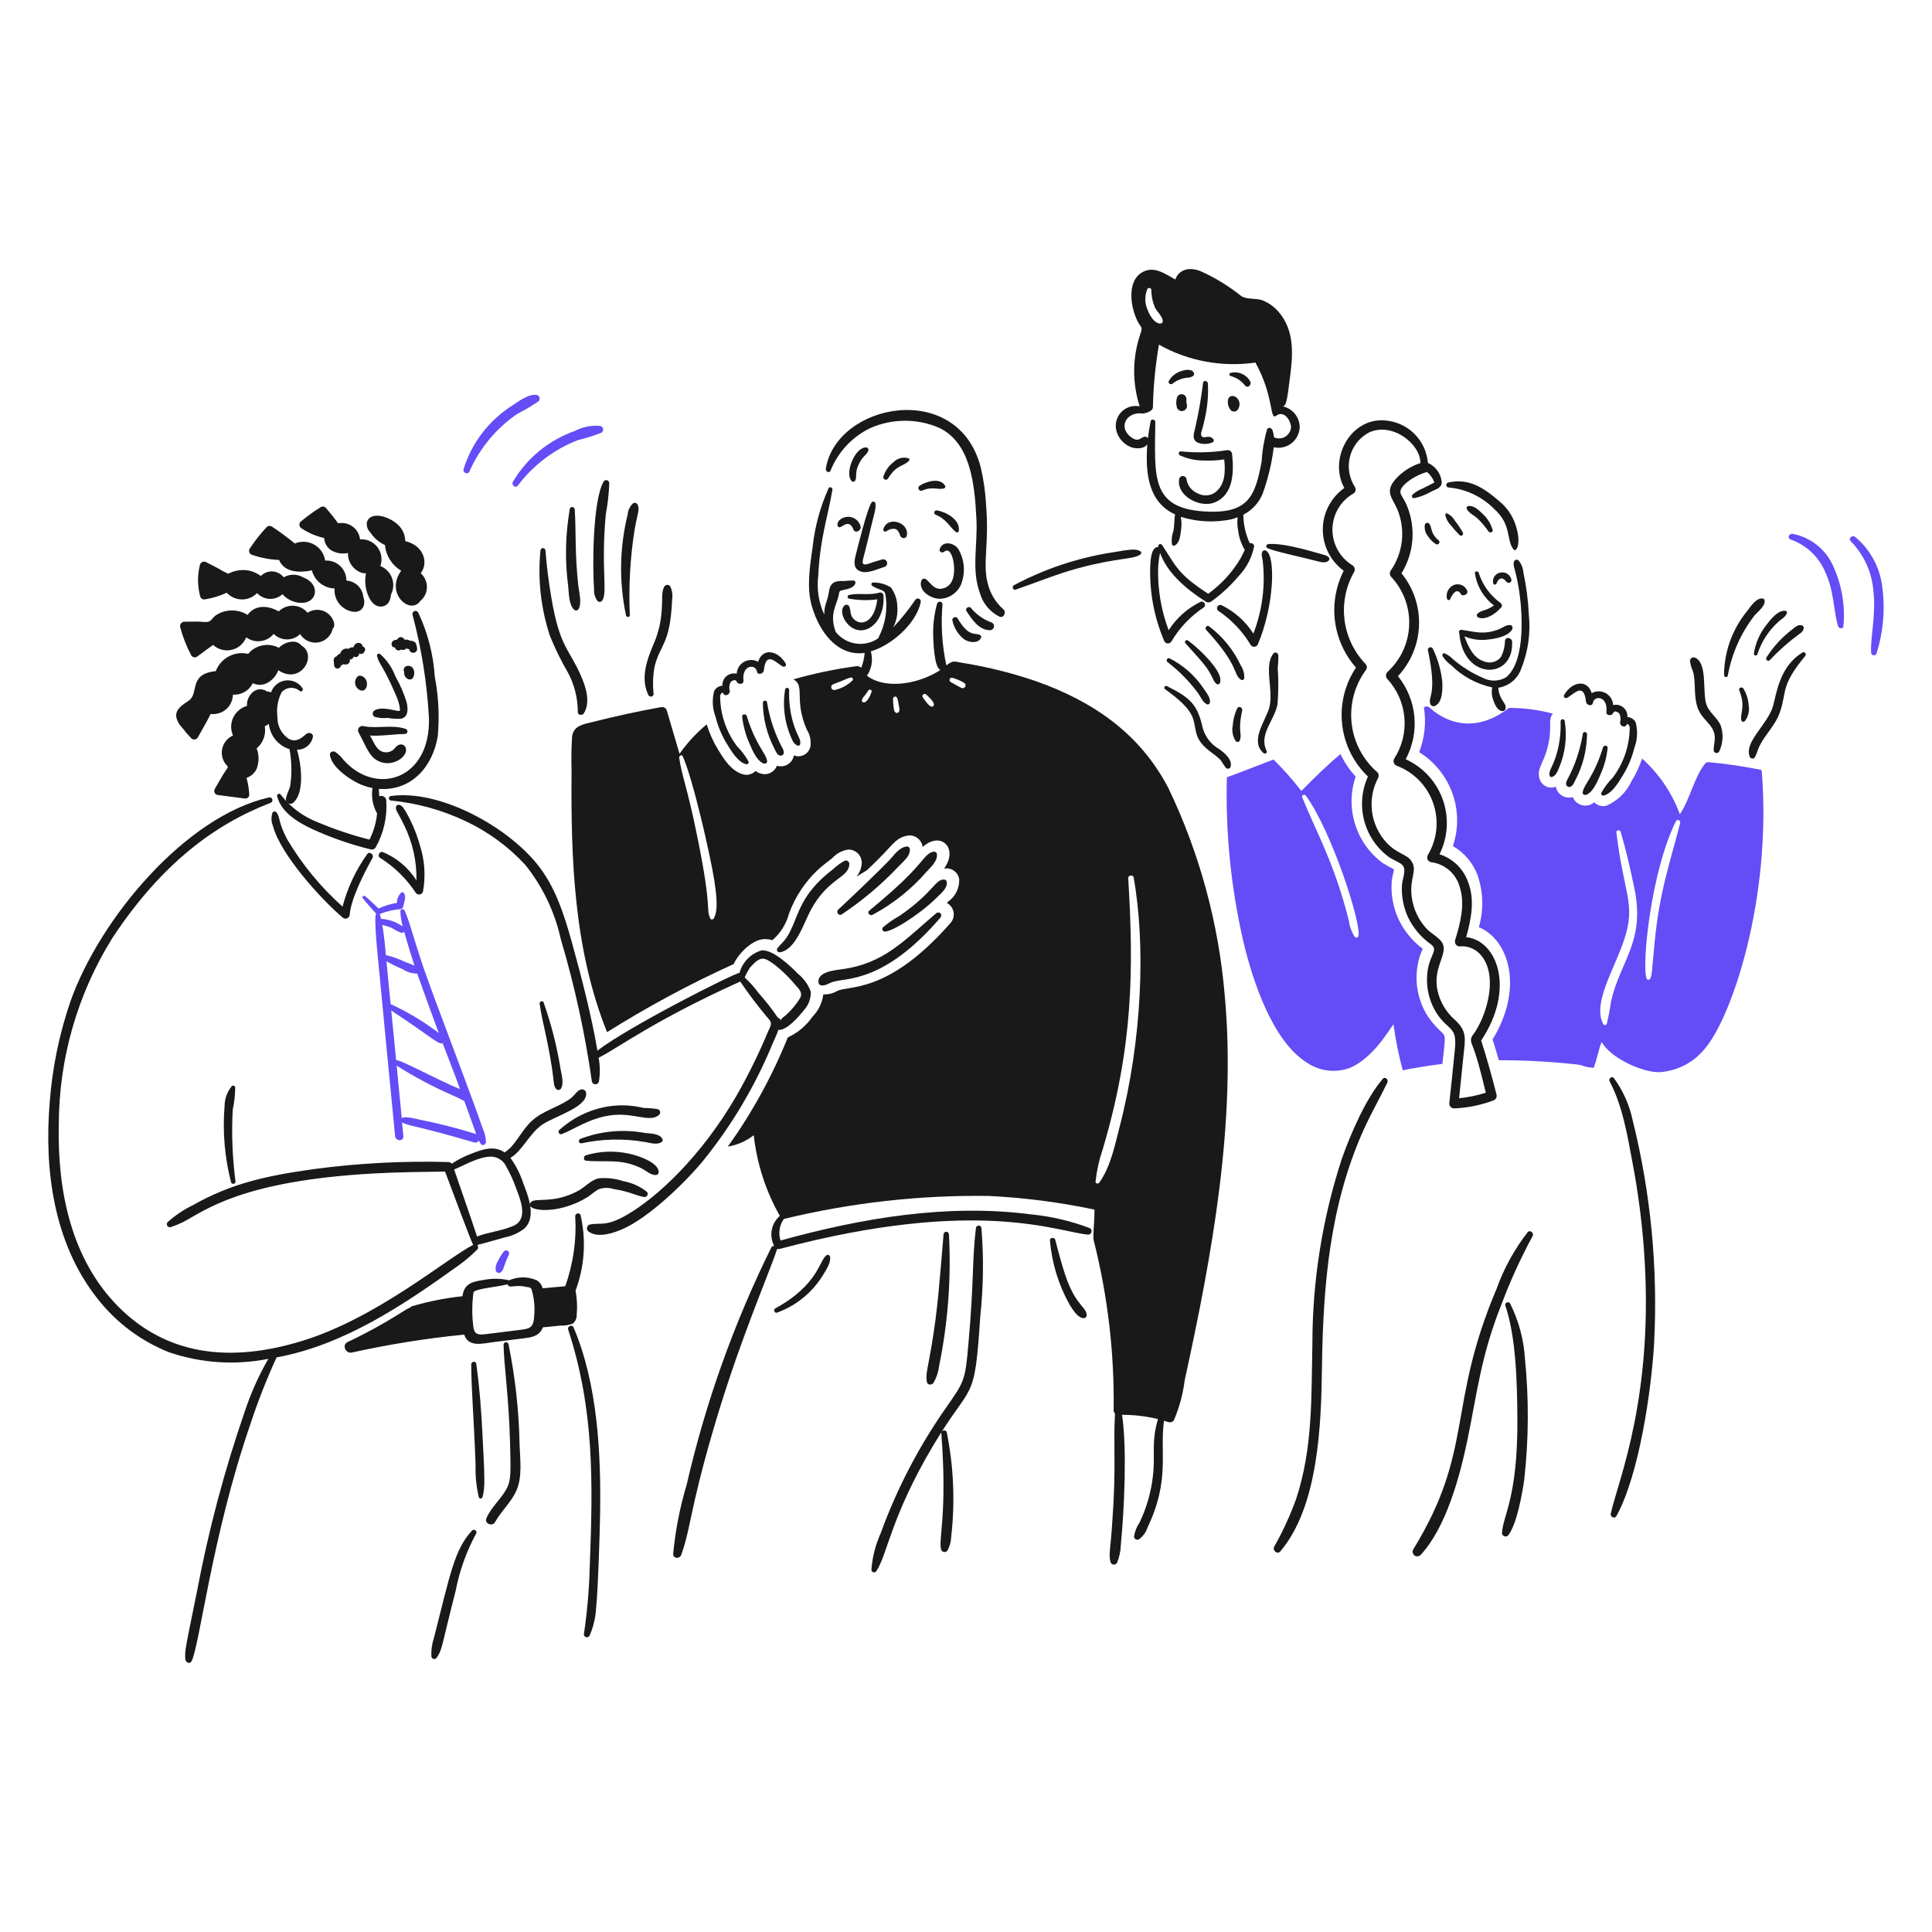 <svg width="120" height="120" viewBox="0 0 120 120" fill="none" xmlns="http://www.w3.org/2000/svg">
<path d="M93.497 81.085C94.157 83.023 94.234 85.795 94.247 88.159C94.274 92.993 93.36 94.099 93.29 95.214C93.291 95.258 93.305 95.301 93.33 95.337C93.355 95.373 93.389 95.401 93.43 95.418C93.471 95.434 93.515 95.438 93.558 95.43C93.601 95.421 93.641 95.4 93.672 95.369C94.219 94.675 94.548 92.769 94.674 91.897C94.952 89.409 94.967 86.899 94.719 84.409C94.648 83.209 94.333 82.036 93.794 80.962C93.774 80.929 93.743 80.904 93.706 80.892C93.669 80.88 93.629 80.881 93.593 80.896C93.557 80.911 93.528 80.938 93.51 80.973C93.493 81.008 93.488 81.047 93.497 81.085Z" fill="#191919"/>
<path d="M40.597 43.102C40.534 42.531 40.555 41.954 40.661 41.389C41.014 39.97 41.621 40.078 41.748 37.244C41.79 36.968 41.752 36.685 41.638 36.43C41.618 36.398 41.591 36.371 41.558 36.353C41.525 36.334 41.488 36.325 41.451 36.325C41.413 36.325 41.376 36.334 41.343 36.353C41.31 36.371 41.283 36.398 41.263 36.43C41.054 36.802 41.18 37.172 41.075 38.182C41.013 38.799 40.855 39.403 40.61 39.973C40.18 40.97 39.758 42.142 40.28 43.187C40.3 43.218 40.329 43.242 40.363 43.255C40.397 43.269 40.435 43.271 40.47 43.261C40.505 43.252 40.537 43.231 40.56 43.203C40.583 43.174 40.596 43.139 40.597 43.102Z" fill="#191919"/>
<path d="M39.12 38.207C39.04 36.443 39.138 34.676 39.411 32.931C39.607 31.825 39.755 31.619 39.591 31.321C39.565 31.279 39.523 31.248 39.475 31.236C39.427 31.224 39.375 31.231 39.332 31.256C39.233 31.341 39.152 31.445 39.093 31.562C39.035 31.678 38.999 31.805 38.99 31.936C38.477 34.002 38.442 36.158 38.886 38.24C38.895 38.267 38.913 38.289 38.936 38.304C38.96 38.319 38.989 38.325 39.017 38.322C39.044 38.318 39.07 38.304 39.089 38.283C39.108 38.262 39.119 38.236 39.12 38.207Z" fill="#191919"/>
<path d="M37.493 29.911C36.806 31.087 36.794 35.239 36.898 36.591C36.879 36.857 36.957 37.122 37.118 37.334C37.153 37.367 37.2 37.386 37.248 37.386C37.296 37.386 37.342 37.367 37.377 37.334C37.777 36.914 37.308 35.354 37.629 31.929C37.75 31.293 37.822 30.648 37.843 30C37.841 29.96 37.826 29.921 37.8 29.89C37.775 29.859 37.74 29.836 37.701 29.826C37.662 29.817 37.62 29.819 37.583 29.835C37.546 29.85 37.514 29.877 37.493 29.911Z" fill="#191919"/>
<path d="M35.392 31.606C35.114 33.203 35.081 34.834 35.294 36.442C35.338 36.869 35.33 37.558 35.654 37.865C35.674 37.885 35.698 37.899 35.724 37.908C35.751 37.917 35.779 37.92 35.806 37.916C35.834 37.912 35.86 37.902 35.883 37.886C35.906 37.871 35.925 37.85 35.939 37.826C36.152 37.425 35.966 36.806 35.92 36.377C35.693 34.31 35.789 33.114 35.699 31.651C35.692 31.477 35.438 31.418 35.392 31.606Z" fill="#191919"/>
<path d="M33.568 34.2C33.394 35.987 33.594 37.791 34.157 39.496C34.478 40.289 34.856 41.059 35.288 41.798C35.689 42.554 35.895 43.399 35.888 44.255C35.914 44.442 36.179 44.442 36.263 44.306C36.694 43.619 36.391 42.686 36.095 41.998C35.346 40.263 34.768 40.241 34.24 37.09C34.079 36.133 33.954 35.164 33.88 34.2C33.88 34.159 33.863 34.119 33.834 34.09C33.805 34.061 33.765 34.044 33.724 34.044C33.683 34.044 33.643 34.061 33.614 34.09C33.585 34.119 33.568 34.159 33.568 34.2Z" fill="#191919"/>
<path d="M58.334 37.192C58.652 37.193 58.962 37.091 59.217 36.901C59.473 36.712 59.66 36.444 59.75 36.139C59.857 35.804 59.893 35.45 59.855 35.1C59.817 34.75 59.707 34.413 59.53 34.108C59.264 33.714 58.557 33.547 58.366 34.108C58.309 34.276 58.527 34.372 58.644 34.27C59.148 33.827 59.454 35.437 59.129 36.08C59.062 36.233 58.95 36.362 58.808 36.45C58.666 36.538 58.501 36.58 58.334 36.572C57.952 36.531 57.798 36.208 57.532 35.99C57.508 35.968 57.48 35.953 57.449 35.945C57.417 35.938 57.385 35.938 57.354 35.947C57.323 35.955 57.294 35.971 57.271 35.993C57.248 36.015 57.231 36.043 57.221 36.074C57.032 36.698 57.791 37.169 58.334 37.192Z" fill="#191919"/>
<path d="M51.583 29.239C52.049 28.071 52.938 27.122 54.073 26.581C54.736 26.292 55.451 26.14 56.174 26.134C56.898 26.129 57.615 26.27 58.282 26.549C60.291 27.464 60.54 30.064 60.649 32.278C60.727 33.871 60.334 35.382 60.856 36.811C60.943 37.132 61.098 37.432 61.31 37.689C61.522 37.947 61.786 38.157 62.084 38.305C62.355 38.403 62.498 38.045 62.343 37.865C61.848 37.437 61.5 36.865 61.347 36.229C61.022 34.946 61.445 33.837 61.25 31.385C61.207 30.588 61.095 29.796 60.914 29.019C59.489 23.55 51.939 25.044 51.292 29.116C51.266 29.28 51.505 29.42 51.583 29.239Z" fill="#191919"/>
<path d="M61.735 38.957C61.748 38.903 61.742 38.847 61.721 38.796C61.699 38.745 61.663 38.702 61.615 38.673C61.101 38.495 60.646 38.177 60.302 37.755C60.166 37.613 59.923 37.799 60.031 37.962C60.367 38.468 60.8 39.139 61.486 39.145C61.541 39.143 61.596 39.124 61.64 39.091C61.685 39.057 61.718 39.011 61.735 38.957Z" fill="#191919"/>
<path d="M59.899 39.72C60.19 39.907 60.769 39.997 60.94 39.604C60.949 39.573 60.948 39.541 60.936 39.511C60.925 39.482 60.903 39.457 60.875 39.442C60.557 39.278 60.18 39.601 59.491 38.427C59.471 38.386 59.435 38.355 59.392 38.339C59.349 38.323 59.301 38.325 59.259 38.343C59.217 38.361 59.184 38.395 59.165 38.437C59.147 38.479 59.146 38.526 59.161 38.569C59.266 39.027 59.527 39.434 59.899 39.72Z" fill="#191919"/>
<path d="M53.116 29.853C53.248 29.572 53.075 29.389 53.348 28.812C53.585 28.311 53.884 28.226 53.937 27.965C53.997 27.682 53.359 27.646 52.934 28.605C52.783 28.949 52.618 29.569 52.902 29.885C52.917 29.9 52.935 29.911 52.955 29.917C52.975 29.923 52.996 29.925 53.017 29.922C53.037 29.919 53.057 29.911 53.074 29.899C53.091 29.887 53.105 29.871 53.116 29.853Z" fill="#191919"/>
<path d="M56.465 28.605C56.474 28.596 56.481 28.584 56.486 28.572C56.49 28.559 56.491 28.546 56.489 28.532C56.487 28.519 56.483 28.507 56.475 28.496C56.467 28.485 56.457 28.476 56.446 28.469C56.281 28.416 56.104 28.411 55.936 28.453C55.768 28.496 55.615 28.584 55.495 28.709C55.196 28.935 54.976 29.25 54.868 29.609C54.86 29.645 54.865 29.683 54.883 29.715C54.9 29.748 54.928 29.773 54.962 29.787C54.995 29.801 55.033 29.802 55.068 29.791C55.103 29.78 55.133 29.757 55.153 29.726C55.696 28.826 56.155 28.98 56.465 28.605Z" fill="#191919"/>
<path d="M57.125 30.164C57.085 30.187 57.057 30.225 57.045 30.269C57.034 30.313 57.04 30.36 57.064 30.4C57.087 30.439 57.125 30.468 57.169 30.479C57.213 30.491 57.26 30.484 57.299 30.461C57.914 30.195 58.262 30.447 58.638 30.332C58.654 30.327 58.669 30.319 58.681 30.307C58.694 30.296 58.703 30.282 58.709 30.266C58.715 30.251 58.718 30.234 58.717 30.217C58.716 30.201 58.711 30.184 58.702 30.17C58.385 29.64 57.532 29.905 57.125 30.164Z" fill="#191919"/>
<path d="M58.133 31.98C58.807 32.25 59.025 32.795 59.388 33.053C59.467 33.11 59.548 33.034 59.556 32.956C59.63 32.263 58.772 31.808 58.211 31.702C58.174 31.692 58.135 31.697 58.101 31.715C58.068 31.734 58.044 31.766 58.033 31.802C58.023 31.839 58.028 31.879 58.047 31.912C58.065 31.945 58.097 31.97 58.133 31.98Z" fill="#191919"/>
<path d="M54.771 34.754C54.583 34.814 54.403 34.867 54.215 34.923C54.099 34.957 53.756 35.116 53.639 35.039C53.489 34.94 53.655 34.619 53.879 33.655C54.307 31.805 54.426 31.641 54.371 31.255C54.364 31.232 54.352 31.211 54.336 31.195C54.319 31.178 54.298 31.166 54.275 31.16C54.252 31.154 54.228 31.154 54.205 31.16C54.182 31.166 54.161 31.178 54.144 31.195C53.875 31.542 53.248 34.084 53.142 34.513C53.045 34.907 52.993 35.327 53.459 35.495C53.892 35.651 54.486 35.344 54.895 35.224C54.929 35.219 54.961 35.207 54.99 35.188C55.02 35.17 55.044 35.145 55.063 35.117C55.082 35.088 55.095 35.056 55.101 35.022C55.106 34.988 55.105 34.953 55.096 34.92C55.087 34.886 55.071 34.855 55.05 34.829C55.028 34.802 55.001 34.78 54.971 34.764C54.94 34.749 54.906 34.74 54.872 34.738C54.837 34.736 54.803 34.742 54.771 34.754Z" fill="#191919"/>
<path d="M55.579 32.847C55.786 32.9 55.851 33.099 55.915 33.274C55.979 33.448 56.275 33.494 56.323 33.274C56.497 32.434 55.111 32.014 54.868 32.866C54.861 32.89 54.861 32.915 54.868 32.938C54.876 32.962 54.891 32.983 54.91 32.998C54.93 33.012 54.954 33.021 54.978 33.022C55.003 33.023 55.028 33.016 55.048 33.002C55.198 32.883 55.389 32.827 55.579 32.847Z" fill="#191919"/>
<path d="M52.016 32.614C52.021 32.692 52.1 32.775 52.184 32.744C52.345 32.684 52.469 32.537 52.65 32.543C52.857 32.55 52.94 32.731 53.01 32.893C53.13 33.164 53.501 32.957 53.456 32.705C53.414 32.536 53.318 32.386 53.182 32.276C53.047 32.167 52.88 32.104 52.706 32.097C52.424 32.088 51.995 32.272 52.016 32.614Z" fill="#191919"/>
<path d="M53.018 38.44C52.787 38.2 52.858 37.981 52.76 37.697C52.751 37.665 52.733 37.636 52.71 37.613C52.686 37.59 52.657 37.574 52.625 37.565C52.593 37.557 52.56 37.557 52.528 37.565C52.496 37.574 52.467 37.59 52.443 37.613C52.166 37.905 52.355 38.393 52.573 38.666C53.479 39.806 54.995 38.809 54.874 36.986C54.873 36.958 54.866 36.929 54.853 36.904C54.839 36.878 54.821 36.856 54.797 36.839C54.774 36.821 54.748 36.809 54.719 36.804C54.691 36.798 54.662 36.799 54.634 36.806C54.009 36.995 53.354 36.814 52.726 36.955C52.703 36.964 52.683 36.979 52.668 36.999C52.654 37.019 52.646 37.044 52.646 37.068C52.646 37.093 52.654 37.117 52.668 37.138C52.683 37.158 52.703 37.173 52.726 37.181C53.309 37.288 53.904 37.304 54.491 37.226C54.316 38.675 53.48 38.921 53.018 38.44Z" fill="#191919"/>
<path d="M60.616 76.28C60.368 78.32 60.508 79.466 60.151 83.458C59.946 85.754 59.919 85.775 58.76 87.435C57.071 89.846 55.705 92.468 54.7 95.235C54.377 95.952 54.182 96.72 54.124 97.505C54.126 97.54 54.139 97.573 54.16 97.6C54.182 97.628 54.212 97.647 54.246 97.657C54.28 97.666 54.315 97.664 54.348 97.652C54.381 97.64 54.409 97.618 54.428 97.589C55.124 96.557 55.321 94.224 57.971 89.771C60.404 85.685 60.524 87.341 60.888 81.74C61.083 79.929 61.106 78.104 60.959 76.289C60.958 76.245 60.94 76.203 60.908 76.172C60.877 76.141 60.835 76.123 60.791 76.122C60.748 76.121 60.705 76.137 60.672 76.166C60.64 76.196 60.62 76.237 60.616 76.28Z" fill="#191919"/>
<path d="M58.463 88.98C58.867 94.169 58.242 95.652 58.469 96.287C58.488 96.318 58.513 96.344 58.544 96.363C58.574 96.382 58.608 96.394 58.644 96.398C58.68 96.402 58.716 96.397 58.75 96.385C58.784 96.372 58.814 96.352 58.838 96.325C58.986 96.064 59.068 95.772 59.078 95.472C59.33 93.294 59.236 91.09 58.8 88.942C58.768 88.8 58.451 88.832 58.463 88.98Z" fill="#191919"/>
<path d="M58.606 76.669C58.339 79.801 58.25 81.271 57.862 83.588C57.629 84.974 57.479 85.367 57.571 85.838C57.611 86.044 57.881 86.039 57.985 85.889C58.171 85.561 58.29 85.198 58.334 84.823C58.881 82.145 59.085 79.409 58.942 76.68C58.943 76.635 58.927 76.592 58.896 76.559C58.866 76.527 58.824 76.508 58.779 76.506C58.735 76.505 58.691 76.521 58.659 76.552C58.626 76.582 58.607 76.624 58.606 76.669Z" fill="#191919"/>
<path d="M65.214 77.05C65.331 78.45 65.748 79.809 66.436 81.034C66.625 81.33 66.934 81.871 67.322 81.874C67.368 81.872 67.411 81.853 67.444 81.821C67.476 81.788 67.495 81.745 67.496 81.699C67.492 81.194 66.886 81.122 66.287 79.532C65.978 78.711 65.77 77.852 65.543 77.005C65.497 76.831 65.189 76.86 65.214 77.05Z" fill="#191919"/>
<path d="M48.259 81.531C49.469 81.093 50.491 80.251 51.15 79.145C51.324 78.86 51.637 78.39 51.551 78.04C51.545 78.019 51.535 78.001 51.521 77.985C51.507 77.97 51.49 77.958 51.471 77.95C51.452 77.941 51.431 77.938 51.41 77.939C51.389 77.94 51.369 77.946 51.35 77.956C50.879 78.256 50.87 79.771 48.149 81.272C48.013 81.348 48.11 81.583 48.259 81.531Z" fill="#191919"/>
<path d="M22.815 53.04C22.107 54.027 21.585 55.136 21.276 56.312C19.925 55.105 18.767 53.698 17.842 52.14C17.287 51.1 17.404 50.771 17.189 50.478C17.176 50.455 17.156 50.436 17.133 50.423C17.11 50.41 17.084 50.403 17.057 50.403C17.03 50.403 17.004 50.41 16.981 50.423C16.957 50.436 16.938 50.455 16.924 50.478C16.833 50.751 16.845 51.047 16.957 51.312C17.416 53.052 19.893 55.812 21.283 56.99C21.319 57.024 21.365 57.047 21.414 57.055C21.463 57.064 21.514 57.059 21.56 57.04C21.606 57.021 21.646 56.989 21.674 56.949C21.703 56.908 21.72 56.86 21.722 56.81C21.796 55.808 22.649 54.17 23.138 53.285C23.245 53.095 22.963 52.853 22.815 53.04Z" fill="#191919"/>
<path d="M26.093 52.543C25.89 51.804 25.595 51.094 25.214 50.429C25.106 50.266 25 50.023 24.787 49.989C24.748 49.979 24.706 49.986 24.671 50.006C24.636 50.027 24.61 50.061 24.6 50.1C24.548 50.34 24.698 50.413 25.08 51.212C25.62 52.289 25.891 53.48 25.868 54.685C25.368 53.895 24.636 53.279 23.772 52.92C23.558 52.857 23.412 53.184 23.617 53.288C24.51 53.852 25.271 54.602 25.847 55.487C25.879 55.519 25.919 55.541 25.962 55.553C26.006 55.564 26.051 55.564 26.094 55.552C26.137 55.54 26.177 55.517 26.208 55.486C26.24 55.454 26.262 55.414 26.274 55.371C26.443 54.428 26.381 53.457 26.093 52.543Z" fill="#191919"/>
<path d="M78.625 34.2C78.588 34.18 78.546 34.175 78.506 34.186C78.466 34.198 78.432 34.224 78.412 34.26C78.32 34.433 78.393 34.602 78.424 34.783C78.609 36.331 78.411 37.901 77.849 39.355C77.371 38.603 76.695 37.996 75.896 37.603C75.873 37.589 75.847 37.58 75.821 37.576C75.795 37.573 75.768 37.574 75.742 37.581C75.69 37.594 75.645 37.628 75.618 37.674C75.591 37.72 75.583 37.776 75.596 37.828C75.61 37.88 75.643 37.924 75.689 37.952C76.496 38.497 77.174 39.212 77.674 40.047C77.697 40.085 77.729 40.117 77.768 40.139C77.806 40.161 77.85 40.172 77.894 40.172C77.939 40.172 77.982 40.161 78.021 40.139C78.059 40.117 78.091 40.085 78.114 40.047C79.136 37.696 79.26 34.493 78.625 34.2Z" fill="#191919"/>
<path d="M82.233 34.463C81.784 34.354 79.893 33.716 78.787 33.791C78.664 33.799 78.586 33.985 78.715 34.043C79.19 34.259 80.622 34.544 81.987 34.897C82.556 35.044 82.835 34.611 82.233 34.463Z" fill="#191919"/>
<path d="M70.826 34.237C70.535 34.086 70.346 34.094 68.938 34.334C66.852 34.676 64.836 35.357 62.97 36.352C62.834 36.435 62.918 36.682 63.086 36.623C64.393 36.171 65.661 35.643 66.998 35.285C69.542 34.604 70.451 34.76 70.859 34.418C70.87 34.405 70.878 34.389 70.883 34.372C70.887 34.355 70.888 34.337 70.885 34.32C70.882 34.303 70.875 34.287 70.865 34.272C70.855 34.258 70.842 34.246 70.826 34.237Z" fill="#191919"/>
<path d="M80.726 26.471C80.709 26.183 80.599 25.907 80.413 25.686C80.227 25.464 79.974 25.309 79.692 25.243C79.885 25.163 79.938 24.95 80.119 23.471C80.306 22.061 80.437 20.509 79.381 19.331C79.119 19.035 78.791 18.805 78.424 18.658C78.004 18.497 77.467 18.626 77.092 18.386C76.32 17.764 75.47 17.245 74.564 16.841C73.754 16.522 73.184 16.83 72.999 17.359C72.333 16.99 71.641 16.473 70.899 16.939C70.119 17.424 70.201 18.64 70.433 19.39C70.793 20.53 71.063 20.11 70.802 20.83C70.33 22.261 70.326 23.805 70.789 25.24C70.594 25.199 70.393 25.206 70.201 25.26C70.01 25.315 69.835 25.414 69.69 25.55C69.545 25.687 69.436 25.856 69.37 26.044C69.305 26.232 69.286 26.433 69.315 26.63C69.355 26.872 69.455 27.1 69.605 27.294C69.755 27.488 69.951 27.642 70.175 27.742C70.492 27.891 71.048 27.91 71.261 27.593C71.128 29.439 71.335 31.193 72.988 31.952C72.923 32.282 72.949 32.618 72.89 32.954C72.785 33.228 72.752 33.524 72.793 33.814C72.798 33.832 72.807 33.848 72.819 33.861C72.832 33.875 72.847 33.885 72.863 33.892C72.88 33.899 72.898 33.902 72.916 33.9C72.934 33.899 72.952 33.894 72.968 33.885C73.268 33.698 73.298 33.345 73.343 33.019C73.398 32.715 73.398 32.404 73.343 32.101C74.221 32.375 75.148 32.453 76.059 32.327C77.312 32.185 76.669 31.727 76.919 33.058C76.978 33.448 77.113 33.822 77.317 34.16C77.222 34.337 77.143 34.52 77.042 34.7C76.533 35.556 75.853 36.298 75.044 36.879C73.129 35.645 73.039 35.143 72.179 33.853C72.16 33.824 72.131 33.804 72.098 33.797C72.064 33.789 72.029 33.794 71.999 33.811C71.97 33.829 71.948 33.856 71.938 33.889C71.928 33.922 71.931 33.958 71.947 33.988C71.902 33.974 71.853 33.977 71.81 33.995C71.474 34.157 71.461 34.881 71.442 35.195C71.393 36.789 71.693 38.373 72.322 39.838C72.344 39.877 72.376 39.909 72.415 39.931C72.453 39.953 72.497 39.965 72.541 39.965C72.586 39.965 72.63 39.953 72.668 39.931C72.707 39.909 72.739 39.877 72.761 39.838C73.257 38.999 73.935 38.283 74.746 37.743C74.793 37.715 74.826 37.671 74.839 37.619C74.853 37.566 74.845 37.511 74.817 37.465C74.79 37.419 74.745 37.385 74.693 37.372C74.641 37.358 74.585 37.366 74.539 37.394C73.741 37.79 73.066 38.396 72.587 39.146C72.123 37.913 71.901 36.603 71.933 35.286C71.948 34.968 71.988 34.653 72.053 34.342C72.519 35.629 73.733 36.637 74.924 37.387C74.976 37.413 75.034 37.423 75.092 37.416C75.149 37.41 75.204 37.386 75.248 37.349C75.863 36.906 76.421 36.389 76.91 35.81C77.419 35.289 77.763 34.63 77.899 33.915C77.895 33.885 77.884 33.855 77.868 33.83C77.851 33.804 77.829 33.782 77.803 33.765C77.778 33.749 77.748 33.738 77.718 33.734C77.688 33.73 77.657 33.733 77.627 33.743C77.367 33.187 77.23 32.582 77.226 31.969C77.761 31.695 78.182 31.241 78.416 30.688C78.76 29.748 78.994 28.772 79.114 27.779C79.309 27.823 79.512 27.823 79.706 27.777C79.901 27.732 80.083 27.643 80.238 27.517C80.393 27.391 80.518 27.231 80.603 27.05C80.687 26.869 80.73 26.671 80.726 26.471ZM71.253 17.975C71.263 17.946 71.282 17.921 71.308 17.904C71.334 17.888 71.365 17.881 71.396 17.885C71.426 17.889 71.455 17.903 71.476 17.925C71.497 17.948 71.51 17.977 71.512 18.007C71.511 18.373 71.583 18.736 71.725 19.074C71.855 19.358 72.172 19.604 72.223 19.914C72.265 20.203 71.674 20.251 71.285 19.261C71.193 19.06 71.142 18.843 71.136 18.621C71.131 18.4 71.171 18.18 71.253 17.975ZM79.148 27.17C79.142 27.17 79.136 27.163 79.129 27.163C79.117 27.009 79.084 26.857 79.032 26.711C78.987 26.581 78.767 26.51 78.703 26.665C78.515 27.308 78.402 27.969 78.366 28.637C77.967 30.832 77.539 31.937 74.803 31.767C71.443 31.556 71.728 29.576 71.758 26.206C71.758 26.045 71.499 25.999 71.467 26.167C71.396 26.51 71.347 26.86 71.299 27.215C71.266 27.171 71.218 27.141 71.165 27.129C71.112 27.117 71.056 27.125 71.008 27.151C70.748 27.274 70.655 27.431 70.283 27.176C69.439 26.597 69.908 25.556 70.963 25.682C71.023 25.69 71.6 25.598 71.609 25.294C71.637 23.991 71.762 22.693 71.984 21.409C73.805 22.429 75.912 22.819 77.978 22.52C79.157 24.663 78.847 26.142 79.265 25.82C79.745 25.471 80.17 26.092 80.189 26.54C80.18 26.659 80.143 26.774 80.081 26.875C80.019 26.977 79.933 27.062 79.831 27.124C79.729 27.185 79.614 27.222 79.495 27.23C79.377 27.238 79.258 27.217 79.148 27.17Z" fill="#191919"/>
<path d="M73.717 25.126C73.689 25.014 73.68 24.898 73.691 24.784C73.691 24.711 73.665 24.642 73.617 24.587C73.57 24.532 73.505 24.497 73.433 24.487C73.362 24.476 73.289 24.492 73.228 24.531C73.168 24.571 73.123 24.63 73.103 24.7C73.045 24.893 73.043 25.1 73.096 25.295C73.107 25.336 73.126 25.374 73.152 25.407C73.178 25.441 73.21 25.469 73.247 25.49C73.283 25.511 73.324 25.524 73.366 25.53C73.408 25.535 73.45 25.532 73.491 25.521C73.532 25.51 73.57 25.491 73.603 25.465C73.637 25.439 73.665 25.407 73.686 25.37C73.707 25.334 73.72 25.293 73.726 25.251C73.731 25.209 73.728 25.167 73.717 25.126Z" fill="#191919"/>
<path d="M76.98 24.991C76.888 24.602 76.457 24.451 76.295 24.758C76.257 24.882 76.252 25.013 76.279 25.14C76.306 25.266 76.365 25.384 76.45 25.482C76.481 25.512 76.518 25.535 76.559 25.549C76.601 25.563 76.644 25.567 76.688 25.561C76.731 25.556 76.772 25.54 76.808 25.516C76.844 25.492 76.874 25.46 76.896 25.422C76.978 25.294 77.008 25.14 76.98 24.991Z" fill="#191919"/>
<path d="M74.111 23.096C73.94 22.878 73.504 22.994 73.284 23.077C72.998 23.184 72.758 23.388 72.605 23.652C72.514 23.801 72.709 23.924 72.831 23.827C73.106 23.607 73.443 23.479 73.795 23.458C73.976 23.445 74.296 23.331 74.111 23.096Z" fill="#191919"/>
<path d="M76.433 23.16C76.412 23.166 76.393 23.179 76.38 23.196C76.367 23.214 76.36 23.235 76.36 23.257C76.36 23.279 76.367 23.3 76.38 23.318C76.393 23.335 76.412 23.348 76.433 23.354C76.793 23.448 77.111 23.659 77.338 23.954C77.506 24.142 77.748 23.901 77.662 23.708C77.548 23.492 77.365 23.32 77.142 23.221C76.919 23.121 76.669 23.1 76.433 23.16Z" fill="#191919"/>
<path d="M74.331 27.461C74.481 27.533 74.644 27.572 74.811 27.576C74.977 27.579 75.142 27.546 75.295 27.48C75.316 27.474 75.336 27.463 75.352 27.447C75.367 27.431 75.379 27.412 75.385 27.39C75.391 27.369 75.391 27.346 75.386 27.325C75.381 27.303 75.37 27.283 75.355 27.267C75.298 27.203 75.224 27.158 75.142 27.137C74.954 27.09 74.704 27.257 74.618 27.053C74.546 26.883 74.659 26.869 74.844 25.948C75.001 25.248 75.062 24.53 75.024 23.814C75.011 23.652 74.753 23.594 74.724 23.775C74.61 24.723 74.446 25.664 74.233 26.595C74.156 26.898 74.028 27.253 74.331 27.461Z" fill="#191919"/>
<path d="M76.193 27.965C75.25 28.109 74.292 28.133 73.342 28.036C73.187 28.023 73.174 28.248 73.31 28.295C73.78 28.504 74.289 28.609 74.803 28.605C75.216 28.621 75.63 28.597 76.039 28.534C76.116 29.258 76.109 30.086 75.502 30.565C75.346 30.683 75.159 30.754 74.964 30.769C74.769 30.784 74.574 30.742 74.402 30.649C74.212 30.574 74.046 30.449 73.92 30.287C73.795 30.126 73.716 29.933 73.691 29.731C73.676 29.683 73.647 29.641 73.607 29.611C73.567 29.581 73.518 29.565 73.468 29.565C73.418 29.565 73.369 29.581 73.329 29.611C73.289 29.641 73.259 29.683 73.245 29.731C73.039 30.795 74.525 31.565 75.418 31.217C76.633 30.744 76.639 29.317 76.53 28.23C76.53 28.189 76.521 28.148 76.502 28.111C76.484 28.074 76.458 28.041 76.426 28.016C76.394 27.99 76.356 27.973 76.316 27.964C76.275 27.955 76.234 27.955 76.193 27.965Z" fill="#191919"/>
<path d="M85.88 67.015C84.821 68.255 83.884 70.442 83.339 71.987C82.134 75.685 81.518 79.55 81.515 83.439C81.442 86.777 81.554 89.897 80.513 93.08C80.142 94.113 79.684 95.112 79.142 96.067C79.019 96.3 79.337 96.578 79.523 96.358C81.909 93.549 82.063 88.421 82.11 84.893C82.179 79.789 82.602 74.838 84.703 70.163C85.15 69.169 85.697 68.224 86.171 67.241C86.259 67.058 86.029 66.84 85.88 67.015Z" fill="#191919"/>
<path d="M99.976 67.163C100.788 68.701 101.079 70.523 101.399 72.22C101.734 73.983 101.969 75.765 102.104 77.555C102.785 86.721 100.496 91.975 100.048 94.011C100.002 94.218 100.294 94.36 100.403 94.16C101.815 91.577 102.563 86.402 102.737 83.471C102.985 78.797 102.536 74.111 101.405 69.569C101.206 68.628 100.809 67.74 100.241 66.963C100.118 66.808 99.891 67.002 99.976 67.163Z" fill="#191919"/>
<path d="M94.888 76.533C94.067 77.586 93.419 78.762 92.968 80.018C89.842 87.382 91.588 90.038 87.775 96.242C87.743 96.302 87.733 96.372 87.748 96.439C87.762 96.506 87.8 96.566 87.854 96.608C87.908 96.649 87.975 96.671 88.044 96.668C88.112 96.665 88.177 96.638 88.228 96.591C89.834 94.867 90.683 91.662 91.15 89.414C91.735 86.599 91.976 84.248 93.233 81.085C93.787 79.601 94.444 78.158 95.198 76.765C95.299 76.587 95.028 76.364 94.888 76.533Z" fill="#191919"/>
<path d="M89.585 64.15C89.25 63.849 88.951 63.511 88.693 63.142C88.344 62.597 88.117 61.983 88.027 61.343C87.938 60.702 87.989 60.049 88.175 59.43C88.283 59.092 88.369 58.968 88.369 58.932C87.736 58.458 87.226 57.84 86.882 57.128C86.533 56.386 86.382 55.566 86.443 54.748C86.467 54.455 86.554 54.217 86.585 53.998C86.337 53.877 86.096 53.741 85.865 53.591C85.058 52.988 84.462 52.146 84.163 51.184C83.865 50.222 83.879 49.19 84.203 48.236C83.819 47.819 83.501 47.346 83.258 46.834C82.496 47.474 81.72 48.224 80.827 49.129C80.297 48.439 79.721 47.787 79.101 47.176C77.954 47.614 76.401 48.218 76.204 48.275C76.112 51.697 76.454 55.117 77.22 58.453C77.804 60.931 79.047 64.708 81.216 66.032C81.603 66.285 82.044 66.443 82.504 66.494C82.963 66.544 83.428 66.486 83.861 66.323C85.293 65.699 86.231 64.034 86.551 63.623C86.682 64.587 86.874 65.541 87.126 66.481C87.557 66.385 88.626 66.196 89.59 66.08C89.76 64.492 89.814 64.38 89.585 64.15ZM84.373 58.143C84.367 58.165 84.355 58.185 84.339 58.201C84.323 58.218 84.302 58.229 84.28 58.235C84.258 58.241 84.235 58.242 84.213 58.236C84.191 58.23 84.17 58.219 84.154 58.203C83.956 57.899 83.83 57.554 83.785 57.194C82.871 53.57 81.74 51.658 80.882 49.519C80.822 49.376 81.031 49.318 81.108 49.422C82.727 51.629 84.583 57.427 84.373 58.143Z" fill="#644DF6"/>
<path d="M106.779 46.68C107.024 46.174 107.058 45.592 106.876 45.06C106.654 44.543 106.126 44.252 105.97 43.696C105.737 42.865 106.062 41.149 105.259 40.838C105.225 40.828 105.19 40.827 105.155 40.833C105.12 40.84 105.087 40.854 105.059 40.876C105.031 40.897 105.008 40.924 104.992 40.956C104.977 40.987 104.968 41.022 104.968 41.057C104.999 41.286 105.064 41.508 105.162 41.717C105.326 42.335 105.204 43.111 105.395 43.813C105.647 44.74 106.445 44.935 106.507 45.746C106.529 46.03 106.436 46.309 106.436 46.593C106.437 46.633 106.451 46.671 106.476 46.703C106.501 46.734 106.536 46.756 106.575 46.766C106.613 46.776 106.654 46.773 106.691 46.757C106.728 46.742 106.759 46.715 106.779 46.68Z" fill="#191919"/>
<path d="M107.315 41.971C107.558 40.618 108.121 39.342 108.958 38.251C109.157 38.011 109.646 37.656 109.604 37.307C109.603 37.278 109.593 37.25 109.576 37.227C109.558 37.204 109.534 37.187 109.507 37.178C109.096 37.097 108.732 37.676 108.518 37.954C107.598 39.075 107.091 40.479 107.083 41.93C107.087 42.068 107.288 42.106 107.315 41.971Z" fill="#191919"/>
<path d="M109.152 40.639C109.412 39.835 109.886 39.118 110.522 38.563C110.698 38.415 110.93 38.298 110.988 38.065C110.991 38.053 110.992 38.04 110.99 38.027C110.989 38.014 110.984 38.002 110.978 37.99C110.971 37.979 110.962 37.969 110.952 37.962C110.942 37.954 110.93 37.948 110.917 37.945C110.433 37.843 109.891 38.573 109.643 38.909C109.273 39.402 109.031 39.979 108.938 40.589C108.933 40.617 108.939 40.645 108.955 40.669C108.97 40.692 108.994 40.709 109.022 40.715C109.049 40.722 109.078 40.717 109.102 40.703C109.126 40.689 109.144 40.666 109.152 40.639Z" fill="#191919"/>
<path d="M109.928 41.001C110.469 40.422 111.062 39.894 111.7 39.423C111.874 39.303 112.015 39.216 112.036 38.99C112.035 38.958 112.024 38.926 112.004 38.901C111.984 38.875 111.957 38.856 111.926 38.848C111.681 38.768 111.506 38.951 111.318 39.094C110.685 39.577 110.142 40.168 109.714 40.84C109.698 40.868 109.693 40.901 109.699 40.934C109.706 40.966 109.724 40.994 109.75 41.014C109.776 41.034 109.809 41.043 109.841 41.041C109.874 41.039 109.905 41.024 109.928 41.001Z" fill="#191919"/>
<path d="M111.96 40.529C110.53 41.374 110.34 43.098 110.13 43.84C109.796 45.01 108.325 46.065 108.675 46.988C108.685 47.021 108.704 47.051 108.73 47.073C108.756 47.095 108.788 47.11 108.822 47.114C108.856 47.119 108.891 47.114 108.922 47.1C108.953 47.086 108.98 47.063 108.998 47.034C109.126 46.807 109.178 46.549 109.298 46.31C109.645 45.608 110.278 45.055 110.566 44.202C110.999 42.913 110.583 42.614 112.126 40.742C112.216 40.625 112.1 40.445 111.96 40.529Z" fill="#191919"/>
<path d="M108.027 42.876C108.44 43.896 108.068 44.29 108.156 44.736C108.162 44.758 108.173 44.777 108.189 44.793C108.205 44.809 108.224 44.82 108.246 44.826C108.267 44.832 108.29 44.833 108.312 44.827C108.333 44.822 108.353 44.811 108.37 44.796C108.477 44.659 108.555 44.5 108.597 44.331C108.639 44.161 108.646 43.985 108.615 43.813C108.592 43.443 108.479 43.083 108.286 42.766C108.206 42.632 107.963 42.72 108.027 42.876Z" fill="#191919"/>
<path d="M79.362 41.492C79.392 41.23 79.405 40.967 79.401 40.703C79.388 40.568 79.208 40.453 79.101 40.583C78.475 41.347 79.118 42.868 78.842 43.933C78.629 44.755 77.596 46.007 78.482 46.778C78.503 46.797 78.53 46.808 78.558 46.809C78.585 46.81 78.613 46.801 78.635 46.785C78.657 46.768 78.673 46.744 78.679 46.717C78.686 46.69 78.683 46.661 78.67 46.636C78.164 45.596 79.18 44.722 79.349 43.739C79.409 42.992 79.414 42.241 79.362 41.492Z" fill="#191919"/>
<path d="M75.094 38.899C74.953 38.802 74.811 39.008 74.92 39.126C77.041 41.432 76.558 41.877 77.086 42.223C77.103 42.233 77.123 42.239 77.143 42.24C77.163 42.242 77.183 42.238 77.201 42.231C77.22 42.223 77.237 42.212 77.251 42.197C77.264 42.182 77.274 42.164 77.28 42.145C77.301 41.852 77.224 41.561 77.06 41.318C76.612 40.363 75.937 39.533 75.094 38.899Z" fill="#191919"/>
<path d="M74.428 43.07C74.576 43.291 74.705 43.615 74.945 43.736C74.966 43.748 74.99 43.754 75.014 43.755C75.037 43.755 75.061 43.748 75.082 43.737C75.103 43.725 75.12 43.708 75.132 43.688C75.145 43.667 75.152 43.644 75.152 43.62C75.19 43.335 74.939 43.031 74.784 42.805C74.249 41.988 73.509 41.326 72.637 40.885C72.508 40.834 72.41 41.022 72.501 41.111C73.233 41.67 73.882 42.33 74.428 43.07Z" fill="#191919"/>
<path d="M75.76 46.549C75.248 46.266 74.869 45.791 74.706 45.229C74.376 43.725 73.91 43.335 72.482 42.617C72.456 42.603 72.426 42.599 72.398 42.607C72.37 42.615 72.346 42.633 72.331 42.658C72.316 42.683 72.311 42.713 72.317 42.742C72.324 42.77 72.341 42.795 72.365 42.811C73.06 43.31 73.913 43.962 74.125 44.705C74.339 45.462 74.163 45.928 75.217 46.717C75.406 46.848 75.585 46.993 75.754 47.15C75.922 47.318 75.994 47.53 76.155 47.699C76.176 47.719 76.201 47.734 76.229 47.741C76.257 47.748 76.286 47.748 76.314 47.741C76.342 47.734 76.367 47.72 76.388 47.7C76.409 47.68 76.424 47.655 76.433 47.628C76.556 47.183 76.083 46.795 75.76 46.549Z" fill="#191919"/>
<path d="M76.847 43.995C76.686 44.33 76.592 44.692 76.568 45.062C76.533 45.23 76.532 45.404 76.566 45.573C76.599 45.742 76.666 45.902 76.763 46.045C76.781 46.062 76.804 46.074 76.829 46.08C76.853 46.087 76.879 46.086 76.903 46.08C76.928 46.074 76.95 46.061 76.969 46.043C76.987 46.026 77.001 46.004 77.008 45.98C77.171 45.568 76.86 45.467 77.157 44.124C77.195 43.949 76.931 43.814 76.847 43.995Z" fill="#191919"/>
<path d="M74.706 41.169C75.331 41.911 75.296 42.26 75.546 42.469C75.564 42.485 75.585 42.497 75.608 42.503C75.631 42.509 75.656 42.509 75.679 42.503C75.702 42.497 75.724 42.485 75.741 42.468C75.758 42.452 75.771 42.431 75.779 42.409C75.911 41.953 75.409 41.369 75.139 41.038C74.734 40.575 74.284 40.155 73.794 39.784C73.771 39.766 73.742 39.758 73.713 39.76C73.685 39.762 73.658 39.774 73.637 39.795C73.617 39.815 73.604 39.842 73.602 39.871C73.6 39.9 73.609 39.928 73.626 39.952C73.987 40.356 74.358 40.755 74.706 41.169Z" fill="#191919"/>
<path d="M91.997 64.628C94.129 61.448 93.008 58.408 91.066 58.208C91.382 57.089 91.618 55.868 91.176 54.761C91.032 54.362 90.797 54 90.491 53.705C90.185 53.411 89.815 53.19 89.41 53.061C89.671 52.537 89.823 51.967 89.858 51.383C89.893 50.799 89.81 50.214 89.614 49.663C89.418 49.112 89.113 48.606 88.717 48.176C88.321 47.745 87.843 47.399 87.31 47.158C87.747 46.346 87.934 45.423 87.849 44.505C87.763 43.587 87.409 42.715 86.83 41.998C87.633 41.139 88.098 40.019 88.138 38.844C88.179 37.67 87.793 36.52 87.05 35.609C87.429 34.995 87.659 34.3 87.721 33.581C87.784 32.863 87.677 32.139 87.41 31.469C87.191 30.917 87.013 30.809 86.984 30.589C86.942 30.278 87.393 29.945 87.624 29.781C87.934 29.575 88.275 29.418 88.633 29.315C88.842 29.488 89 29.713 89.092 29.968C88.989 30.01 88.919 30.068 88.342 30.35C88.118 30.437 87.912 30.564 87.734 30.725C87.716 30.743 87.705 30.766 87.7 30.791C87.695 30.816 87.698 30.841 87.707 30.864C87.717 30.888 87.733 30.908 87.754 30.922C87.775 30.936 87.799 30.944 87.824 30.945C88.217 30.865 88.593 30.718 88.937 30.512C89.215 30.388 89.576 30.285 89.545 29.917C89.517 29.665 89.423 29.425 89.273 29.221C89.123 29.016 88.922 28.855 88.691 28.753C88.633 28.064 88.331 27.419 87.839 26.935C87.347 26.451 86.697 26.159 86.008 26.113C83.883 25.945 82.501 28.496 83.498 30.31C83.089 30.6 82.754 30.983 82.522 31.429C82.289 31.874 82.166 32.368 82.162 32.87C82.159 33.372 82.275 33.868 82.5 34.316C82.726 34.765 83.055 35.153 83.46 35.45C82.971 36.413 82.782 37.502 82.918 38.574C83.054 39.646 83.508 40.653 84.223 41.464C83.531 42.499 83.226 43.746 83.362 44.984C83.498 46.222 84.066 47.373 84.967 48.233C84.579 49.084 84.494 50.042 84.726 50.948C84.957 51.854 85.492 52.653 86.24 53.213C86.492 53.393 86.797 53.497 87.049 53.679C87.409 53.942 87.109 54.565 87.081 54.946C87.034 55.653 87.167 56.361 87.469 57.002C87.795 57.664 88.282 58.233 88.885 58.658C89.425 59.078 88.633 59.329 88.633 60.856C88.63 61.596 88.841 62.322 89.24 62.945C89.973 64.061 90.513 63.715 90.365 65.182C90.254 66.302 90.138 67.422 90.017 68.542C90.017 68.623 90.049 68.7 90.106 68.757C90.163 68.814 90.24 68.846 90.32 68.846C91.149 68.811 91.968 68.645 92.745 68.355C92.821 68.332 92.884 68.281 92.923 68.212C92.962 68.143 92.972 68.062 92.952 67.986C92.663 66.863 92.359 65.734 91.997 64.628ZM89.288 61.531C88.947 59.93 90.137 59.135 89.462 58.402C89.208 58.125 88.854 57.949 88.596 57.671C88.098 57.127 87.78 56.443 87.684 55.712C87.529 54.545 88.06 54.079 87.671 53.492C87.361 53.025 86.788 53.059 86.111 52.328C85.623 51.795 85.312 51.125 85.219 50.408C85.127 49.692 85.257 48.965 85.594 48.325C85.625 48.268 85.637 48.203 85.629 48.138C85.621 48.073 85.593 48.013 85.549 47.965C84.66 47.195 84.092 46.12 83.956 44.953C83.82 43.785 84.124 42.608 84.811 41.654C84.864 41.597 84.894 41.522 84.894 41.444C84.894 41.366 84.864 41.291 84.811 41.234C84.093 40.485 83.637 39.523 83.51 38.494C83.384 37.464 83.593 36.421 84.108 35.52C84.146 35.452 84.157 35.371 84.137 35.296C84.118 35.22 84.071 35.154 84.005 35.113C83.621 34.879 83.304 34.55 83.085 34.156C82.867 33.763 82.755 33.32 82.76 32.87C82.766 32.421 82.888 31.98 83.115 31.592C83.342 31.204 83.667 30.882 84.056 30.658C84.09 30.638 84.12 30.611 84.143 30.58C84.166 30.549 84.184 30.513 84.193 30.476C84.203 30.438 84.205 30.398 84.199 30.36C84.193 30.321 84.18 30.284 84.16 30.25C83.981 29.977 83.861 29.669 83.807 29.346C83.753 29.024 83.766 28.694 83.846 28.377C83.925 28.06 84.069 27.763 84.269 27.505C84.469 27.246 84.72 27.032 85.007 26.875C86.432 26.177 88.227 27.549 88.227 28.763C87.622 28.953 87.08 29.306 86.662 29.783C86.002 30.546 86.476 30.923 86.782 31.613C87.044 32.237 87.144 32.917 87.072 33.59C86.999 34.263 86.757 34.906 86.368 35.46C86.334 35.52 86.32 35.591 86.329 35.66C86.338 35.729 86.37 35.793 86.42 35.842C86.793 36.244 87.083 36.716 87.273 37.231C87.463 37.746 87.549 38.293 87.526 38.841C87.503 39.39 87.372 39.928 87.14 40.425C86.908 40.923 86.58 41.369 86.174 41.739C86.117 41.798 86.085 41.877 86.085 41.959C86.085 42.041 86.117 42.12 86.174 42.178C86.783 42.84 87.154 43.684 87.23 44.58C87.306 45.475 87.082 46.371 86.594 47.125C86.572 47.165 86.558 47.21 86.555 47.256C86.552 47.303 86.559 47.349 86.577 47.392C86.594 47.434 86.621 47.473 86.655 47.504C86.689 47.535 86.73 47.558 86.774 47.571C87.296 47.771 87.768 48.082 88.156 48.484C88.545 48.886 88.84 49.368 89.022 49.896C89.204 50.425 89.268 50.987 89.209 51.542C89.15 52.098 88.97 52.634 88.682 53.113C88.656 53.158 88.643 53.209 88.644 53.261C88.644 53.313 88.658 53.365 88.684 53.41C88.71 53.455 88.748 53.492 88.793 53.518C88.838 53.544 88.889 53.559 88.941 53.559C89.359 53.622 89.748 53.809 90.059 54.094C90.37 54.38 90.588 54.752 90.686 55.163C91.007 56.228 90.69 57.375 90.376 58.409C90.365 58.453 90.364 58.498 90.373 58.543C90.381 58.587 90.4 58.629 90.428 58.665C90.455 58.701 90.49 58.731 90.531 58.751C90.571 58.772 90.615 58.783 90.661 58.784C91.925 58.66 93.125 60.091 92.225 62.819C92.08 63.248 91.887 63.66 91.65 64.047C91.558 64.201 91.372 64.377 91.366 64.565C91.352 64.955 91.539 64.681 92.284 67.869C91.746 68.044 91.191 68.159 90.628 68.212C90.719 67.325 90.808 66.439 90.9 65.554C91.01 64.522 91.135 64.057 90.37 63.349C89.824 62.874 89.445 62.237 89.288 61.531Z" fill="#191919"/>
<path d="M22.537 40.16C22.485 40.04 22.44 39.923 22.246 39.934C22.084 39.943 22 40.063 21.949 40.205C21.894 40.2 21.839 40.206 21.786 40.222C21.734 40.239 21.686 40.266 21.644 40.303C21.592 40.285 21.536 40.279 21.481 40.285C21.426 40.29 21.373 40.307 21.325 40.335C21.276 40.362 21.235 40.399 21.202 40.444C21.169 40.489 21.146 40.539 21.134 40.594C21.04 40.623 20.959 40.684 20.907 40.768C20.855 40.78 20.808 40.81 20.776 40.853C20.743 40.895 20.726 40.947 20.727 41.001C20.74 41.111 20.746 41.215 20.753 41.324C20.756 41.377 20.779 41.427 20.817 41.464C20.856 41.501 20.907 41.522 20.96 41.523C21.013 41.524 21.064 41.504 21.104 41.469C21.143 41.433 21.168 41.384 21.173 41.331C21.233 41.321 21.289 41.294 21.335 41.253C21.522 41.337 21.794 41.193 21.722 40.962C21.78 40.965 21.836 40.947 21.882 40.913C21.928 40.879 21.961 40.83 21.975 40.775C22.003 40.794 22.034 40.807 22.068 40.812C22.101 40.816 22.135 40.813 22.167 40.801C22.199 40.79 22.228 40.771 22.25 40.746C22.273 40.721 22.29 40.691 22.298 40.658C22.298 40.652 22.304 40.626 22.311 40.587C22.339 40.604 22.371 40.615 22.404 40.618C22.437 40.621 22.471 40.617 22.502 40.605C22.533 40.594 22.561 40.575 22.584 40.551C22.607 40.528 22.624 40.499 22.634 40.467C22.657 40.443 22.672 40.413 22.679 40.382C22.686 40.35 22.684 40.316 22.674 40.285C22.665 40.254 22.646 40.226 22.622 40.204C22.598 40.182 22.569 40.167 22.537 40.16Z" fill="#191919"/>
<path d="M25.906 40.244C25.868 40.069 25.862 39.904 25.673 39.83C25.605 39.804 25.532 39.792 25.46 39.798C25.415 39.765 25.363 39.742 25.308 39.732C25.253 39.722 25.196 39.724 25.142 39.738L25.065 39.641C25.02 39.597 24.96 39.573 24.897 39.573C24.834 39.573 24.774 39.597 24.729 39.641C24.699 39.672 24.671 39.704 24.645 39.738C24.181 39.738 24.285 40.286 24.529 40.204C24.529 40.21 24.535 40.223 24.535 40.229C24.545 40.267 24.565 40.301 24.592 40.33C24.619 40.358 24.653 40.378 24.69 40.39C24.728 40.401 24.767 40.404 24.806 40.396C24.844 40.388 24.88 40.371 24.91 40.346C24.966 40.371 25.03 40.377 25.091 40.363C25.152 40.349 25.206 40.316 25.246 40.268C25.294 40.305 25.354 40.321 25.414 40.314C25.416 40.348 25.425 40.382 25.441 40.413C25.457 40.443 25.478 40.47 25.505 40.492C25.532 40.514 25.563 40.53 25.596 40.539C25.629 40.549 25.664 40.551 25.698 40.546C25.732 40.541 25.765 40.529 25.794 40.511C25.823 40.493 25.848 40.469 25.868 40.441C25.887 40.413 25.901 40.38 25.907 40.347C25.914 40.313 25.913 40.278 25.906 40.244Z" fill="#191919"/>
<path d="M24.561 42.016C24.362 41.475 24.031 40.993 23.597 40.613C23.576 40.602 23.553 40.597 23.529 40.599C23.506 40.601 23.483 40.61 23.464 40.624C23.445 40.638 23.431 40.657 23.423 40.68C23.414 40.702 23.413 40.726 23.417 40.749C23.568 41.318 23.762 41.254 24.581 43.154C24.681 43.368 24.756 43.591 24.808 43.82C24.808 43.827 24.868 44.111 24.827 44.15C24.745 44.232 23.756 43.824 23.262 44.124C23.228 44.144 23.2 44.173 23.18 44.208C23.16 44.242 23.15 44.282 23.15 44.321C23.15 44.361 23.16 44.4 23.18 44.435C23.2 44.469 23.228 44.498 23.262 44.519C23.523 44.599 23.799 44.623 24.07 44.59C24.347 44.639 24.629 44.656 24.91 44.641C25.382 44.538 25.346 43.994 25.259 43.633C25.09 43.069 24.855 42.526 24.561 42.016Z" fill="#191919"/>
<path d="M22.724 42.76C23.017 42.189 22.333 41.719 22.136 42.113C22.096 42.175 22.07 42.244 22.059 42.316C22.048 42.388 22.052 42.461 22.072 42.532C22.091 42.602 22.126 42.667 22.172 42.723C22.219 42.779 22.277 42.825 22.343 42.857C22.406 42.894 22.482 42.905 22.554 42.887C22.625 42.869 22.686 42.823 22.724 42.76Z" fill="#191919"/>
<path d="M25.68 41.557C25.659 41.514 25.63 41.476 25.595 41.444C25.559 41.413 25.517 41.389 25.472 41.373C25.427 41.358 25.379 41.352 25.331 41.356C25.284 41.36 25.238 41.373 25.195 41.395C25.139 41.429 25.099 41.482 25.082 41.545C25.065 41.608 25.073 41.675 25.105 41.732C25.045 42.129 25.557 42.403 25.687 42.023C25.719 41.949 25.735 41.87 25.733 41.789C25.732 41.709 25.714 41.63 25.68 41.557Z" fill="#191919"/>
<path d="M25.181 45.269C24.335 44.989 23.43 45.277 22.569 45.101C22.518 45.088 22.465 45.09 22.416 45.107C22.367 45.124 22.324 45.155 22.292 45.196C22.26 45.237 22.241 45.287 22.237 45.339C22.233 45.391 22.244 45.443 22.269 45.488C22.802 46.469 22.951 47.098 23.666 47.338C24.499 47.618 25.383 46.933 25.198 46.445C25.175 46.375 25.127 46.315 25.062 46.278C24.998 46.241 24.922 46.229 24.849 46.245C24.609 46.283 24.545 46.502 24.358 46.62C24.253 46.686 24.133 46.724 24.009 46.728C23.885 46.733 23.762 46.704 23.653 46.646C23.353 46.484 23.22 46.109 22.981 45.686C23.701 45.731 24.429 45.598 25.147 45.589C25.186 45.588 25.224 45.573 25.254 45.547C25.283 45.52 25.302 45.483 25.306 45.444C25.31 45.405 25.3 45.365 25.277 45.333C25.254 45.3 25.22 45.278 25.181 45.269Z" fill="#191919"/>
<path d="M19.025 45.586C18.696 45.87 18.398 46.122 17.945 45.896C17.721 45.751 17.537 45.55 17.412 45.313C17.288 45.077 17.226 44.812 17.234 44.545C17.16 44.018 17.247 43.481 17.486 43.006C17.555 42.924 17.64 42.857 17.735 42.809C17.831 42.761 17.935 42.733 18.042 42.725C18.149 42.718 18.256 42.732 18.357 42.767C18.458 42.802 18.551 42.857 18.631 42.928C18.734 43.005 18.851 42.856 18.799 42.76C18.686 42.585 18.527 42.446 18.339 42.359C18.151 42.271 17.942 42.239 17.736 42.265C17.53 42.292 17.336 42.376 17.177 42.508C17.017 42.64 16.898 42.815 16.833 43.012C16.751 42.969 16.66 42.947 16.568 42.947C16.555 42.928 16.538 42.912 16.516 42.902C15.865 42.567 15.301 43.232 15.339 43.846C15.154 43.898 14.982 43.99 14.835 44.114C14.688 44.238 14.569 44.393 14.487 44.567C14.405 44.741 14.361 44.931 14.358 45.123C14.356 45.316 14.395 45.507 14.473 45.683C14.313 45.753 14.171 45.859 14.057 45.992C13.944 46.124 13.861 46.281 13.816 46.449C13.771 46.618 13.764 46.795 13.796 46.966C13.828 47.138 13.898 47.3 14.001 47.441C14.033 47.486 14.11 47.545 14.13 47.597C14.161 47.675 14.164 47.657 14.091 47.758C13.811 48.156 13.58 48.598 13.335 49.013C13.315 49.05 13.305 49.093 13.305 49.135C13.306 49.178 13.318 49.219 13.339 49.256C13.36 49.293 13.391 49.324 13.427 49.346C13.464 49.368 13.505 49.38 13.548 49.381C14.11 49.462 14.674 49.521 15.236 49.601C15.301 49.601 15.363 49.575 15.409 49.529C15.456 49.483 15.482 49.42 15.482 49.355C15.462 49.004 15.405 48.655 15.313 48.314C15.45 48.268 15.577 48.194 15.685 48.097C15.793 48.001 15.88 47.883 15.941 47.752C16.099 47.344 16.099 46.892 15.941 46.484C16.139 46.319 16.289 46.104 16.378 45.862C16.466 45.62 16.489 45.358 16.445 45.104C16.54 45.073 16.627 45.02 16.697 44.95C16.733 45.311 16.874 45.653 17.102 45.935C17.331 46.217 17.638 46.425 17.984 46.534C18.119 47.279 18.134 48.04 18.029 48.79C17.969 49.068 17.81 49.314 17.764 49.586C17.75 49.644 17.756 49.705 17.779 49.759C17.803 49.814 17.843 49.86 17.895 49.889C17.947 49.919 18.006 49.932 18.065 49.925C18.125 49.918 18.18 49.892 18.223 49.851C18.835 49.321 18.747 47.913 18.579 47.109C18.547 46.925 18.502 46.743 18.443 46.566C18.679 46.572 18.909 46.493 19.092 46.344C19.275 46.194 19.398 45.984 19.439 45.751C19.454 45.534 19.168 45.463 19.025 45.586Z" fill="#191919"/>
<path d="M14.467 43.148C14.72 43.164 14.972 43.105 15.192 42.978C15.412 42.852 15.589 42.663 15.702 42.436C15.83 42.497 15.969 42.53 16.111 42.534C16.252 42.537 16.393 42.511 16.523 42.456C16.877 42.292 17.151 41.994 17.286 41.628C18.671 42.57 19.754 40.706 18.726 40.096C18.666 40.023 18.591 39.964 18.506 39.922C18.422 39.881 18.329 39.858 18.235 39.856C18.064 39.853 17.896 39.885 17.739 39.951C17.582 40.017 17.44 40.114 17.323 40.237C17.01 40.071 16.65 40.017 16.302 40.086C15.955 40.154 15.642 40.34 15.415 40.612C15.007 40.517 14.578 40.574 14.208 40.771C13.838 40.968 13.552 41.293 13.404 41.686C11.69 41.86 12.38 43.035 11.742 43.503C11.382 43.768 10.89 44 10.947 44.537C11.003 44.782 11.126 45.006 11.303 45.184C11.483 45.416 11.677 45.644 11.878 45.857C11.906 45.885 11.94 45.906 11.978 45.919C12.015 45.931 12.055 45.935 12.095 45.93C12.134 45.925 12.171 45.911 12.205 45.889C12.238 45.868 12.265 45.839 12.286 45.805C12.557 45.325 12.835 44.842 13.087 44.344C13.258 44.365 13.432 44.35 13.597 44.301C13.761 44.251 13.914 44.166 14.044 44.054C14.174 43.941 14.279 43.802 14.352 43.646C14.425 43.49 14.464 43.32 14.467 43.148Z" fill="#191919"/>
<path d="M20.112 37.955C19.948 37.89 19.771 37.865 19.595 37.883C19.419 37.901 19.251 37.961 19.103 38.059C18.995 37.929 18.861 37.824 18.71 37.749C18.559 37.674 18.394 37.632 18.226 37.624C18.058 37.616 17.89 37.643 17.732 37.703C17.575 37.764 17.432 37.856 17.312 37.975C16.426 37.479 15.722 37.7 15.379 38.195C15.077 38.005 14.726 37.908 14.37 37.916C14.013 37.924 13.667 38.036 13.374 38.24C13.245 38.33 13.162 38.494 13.038 38.576C12.871 38.688 12.514 38.608 12.318 38.608C12.027 38.608 11.742 38.615 11.451 38.615C11.41 38.616 11.369 38.626 11.333 38.645C11.296 38.664 11.264 38.691 11.239 38.724C11.214 38.757 11.197 38.795 11.189 38.835C11.181 38.876 11.182 38.917 11.192 38.957C11.354 39.564 11.584 40.15 11.878 40.703C11.913 40.761 11.969 40.803 12.034 40.82C12.1 40.837 12.169 40.827 12.227 40.794C12.565 40.551 12.9 40.303 13.236 40.057C13.389 40.198 13.574 40.299 13.774 40.353C13.975 40.406 14.186 40.41 14.389 40.363C14.591 40.316 14.779 40.221 14.937 40.086C15.094 39.95 15.216 39.778 15.292 39.585C15.55 39.776 15.871 39.86 16.189 39.82C16.506 39.781 16.797 39.62 16.999 39.371C17.216 39.589 17.51 39.713 17.818 39.715C18.125 39.718 18.421 39.599 18.642 39.385C18.758 39.575 18.928 39.725 19.131 39.817C19.334 39.909 19.559 39.938 19.779 39.899C19.998 39.861 20.2 39.757 20.36 39.602C20.519 39.447 20.628 39.247 20.672 39.029C20.876 38.928 20.743 38.22 20.112 37.955Z" fill="#191919"/>
<path d="M12.747 37.225C13.209 37.147 13.659 37.01 14.086 36.817C14.205 36.946 14.35 37.05 14.511 37.121C14.672 37.192 14.846 37.23 15.022 37.232C15.198 37.234 15.373 37.2 15.535 37.132C15.698 37.064 15.845 36.964 15.967 36.837C16.168 37.055 16.446 37.184 16.741 37.198C17.037 37.211 17.326 37.107 17.545 36.908C17.787 37.181 18.116 37.363 18.476 37.425C19.712 37.631 19.973 36.294 18.836 35.865C18.652 35.756 18.443 35.698 18.229 35.696C18.015 35.695 17.805 35.751 17.62 35.858C17.538 35.751 17.434 35.663 17.314 35.6C17.195 35.537 17.064 35.5 16.929 35.492C16.794 35.484 16.659 35.506 16.534 35.555C16.408 35.604 16.294 35.679 16.2 35.776C15.941 35.582 15.635 35.458 15.314 35.416C14.921 35.376 14.524 35.453 14.174 35.636C13.963 35.543 13.76 35.435 13.566 35.312C13.314 35.183 13.061 35.054 12.809 34.918C12.774 34.899 12.736 34.887 12.696 34.885C12.656 34.882 12.616 34.889 12.579 34.903C12.541 34.918 12.508 34.941 12.481 34.97C12.454 35 12.433 35.035 12.421 35.073C12.255 35.725 12.261 36.41 12.44 37.058C12.461 37.12 12.504 37.171 12.561 37.202C12.618 37.233 12.684 37.241 12.747 37.225Z" fill="#191919"/>
<path d="M21.515 36.06C21.516 35.89 21.482 35.722 21.415 35.565C21.348 35.409 21.25 35.268 21.126 35.152C21.002 35.035 20.855 34.946 20.695 34.888C20.535 34.831 20.365 34.807 20.195 34.819C20.166 34.612 20.089 34.415 19.971 34.243C19.853 34.071 19.697 33.928 19.516 33.825C19.334 33.723 19.131 33.664 18.922 33.652C18.714 33.64 18.506 33.677 18.314 33.758C17.848 33.383 17.372 33.024 16.874 32.698C16.825 32.67 16.768 32.659 16.712 32.666C16.656 32.673 16.604 32.698 16.563 32.737C16.172 33.156 15.817 33.608 15.503 34.088C15.483 34.122 15.472 34.16 15.47 34.199C15.467 34.238 15.474 34.277 15.489 34.313C15.504 34.349 15.527 34.382 15.556 34.408C15.586 34.434 15.62 34.452 15.658 34.463C16.198 34.649 16.762 34.756 17.333 34.78C17.662 35.575 18.613 35.582 19.373 35.426C19.453 35.742 19.635 36.022 19.889 36.225C20.144 36.428 20.457 36.543 20.783 36.551C20.767 36.732 20.788 36.915 20.845 37.087C20.902 37.26 20.994 37.419 21.114 37.555C21.234 37.691 21.381 37.801 21.545 37.879C21.709 37.956 21.888 38 22.069 38.006C22.574 37.968 22.723 37.496 22.567 37.075C22.542 36.808 22.422 36.559 22.229 36.373C22.036 36.187 21.783 36.076 21.515 36.06Z" fill="#191919"/>
<path d="M23.623 35.156C23.693 34.961 23.714 34.752 23.682 34.548C23.651 34.343 23.569 34.15 23.444 33.985C23.318 33.821 23.154 33.69 22.965 33.605C22.776 33.521 22.569 33.485 22.363 33.5C22.345 33.343 22.295 33.191 22.215 33.053C22.135 32.916 22.028 32.797 21.9 32.704C21.772 32.61 21.626 32.544 21.471 32.51C21.316 32.475 21.156 32.474 21 32.504C20.76 32.168 20.504 31.849 20.231 31.534C20.192 31.495 20.14 31.469 20.085 31.462C20.03 31.456 19.974 31.467 19.927 31.496C19.485 31.768 19.064 32.073 18.667 32.407C18.64 32.435 18.62 32.469 18.609 32.506C18.597 32.543 18.593 32.581 18.598 32.62C18.603 32.658 18.616 32.695 18.637 32.727C18.658 32.76 18.686 32.787 18.718 32.808C19.147 33.099 19.628 33.306 20.134 33.416C20.141 33.573 20.187 33.726 20.267 33.861C20.347 33.997 20.459 34.11 20.593 34.192C20.903 34.366 21.266 34.421 21.613 34.347C21.603 34.624 21.684 34.896 21.846 35.121C22.008 35.346 22.24 35.511 22.505 35.589C22.571 35.607 22.654 35.602 22.732 35.615C22.642 36.061 22.684 36.524 22.852 36.947C22.993 37.316 23.26 37.708 23.706 37.671C24.113 37.637 24.256 37.276 24.288 36.921C24.368 36.763 24.415 36.59 24.425 36.412C24.434 36.235 24.407 36.058 24.345 35.892C24.282 35.726 24.186 35.575 24.061 35.448C23.937 35.321 23.788 35.222 23.623 35.156Z" fill="#191919"/>
<path d="M26.132 35.608C26.63 34.94 26.324 33.884 25.172 33.61C25.169 33.411 25.125 33.215 25.041 33.035C24.957 32.854 24.836 32.693 24.686 32.563C24.102 32.041 23.012 31.749 22.792 32.42C22.77 32.538 22.779 32.66 22.816 32.774C22.853 32.888 22.918 32.991 23.005 33.073C23.226 33.415 23.54 33.686 23.911 33.853C23.941 34.18 24.048 34.495 24.223 34.773C24.399 35.05 24.637 35.283 24.919 35.45C23.895 36.866 25.489 38.217 26.102 37.332C26.23 37.228 26.332 37.098 26.404 36.95C26.476 36.803 26.514 36.641 26.517 36.477C26.52 36.313 26.487 36.15 26.42 36C26.354 35.85 26.255 35.716 26.132 35.608Z" fill="#191919"/>
<path d="M27.005 42.029C26.916 40.644 26.565 39.288 25.97 38.033C25.946 37.995 25.908 37.967 25.865 37.953C25.822 37.94 25.775 37.942 25.733 37.96C25.691 37.978 25.657 38.01 25.637 38.05C25.616 38.091 25.611 38.137 25.621 38.182C26.178 40.264 26.52 42.399 26.641 44.551C26.781 48.391 23.393 49.492 21.345 47.209C21.199 47.01 21.02 46.837 20.815 46.698C20.686 46.626 20.471 46.711 20.492 46.885C20.584 47.668 21.808 48.505 22.561 48.787C22.748 48.856 22.941 48.91 23.137 48.948C23.051 49.491 23.152 50.047 23.421 50.526C23.366 51.092 23.206 51.642 22.949 52.149C21.856 51.874 20.786 51.515 19.748 51.076C18.836 50.727 18.037 50.134 17.44 49.362C17.424 49.336 17.4 49.317 17.371 49.308C17.343 49.299 17.312 49.3 17.285 49.312C17.257 49.324 17.235 49.345 17.222 49.372C17.209 49.399 17.206 49.43 17.213 49.459C17.461 50.446 18.493 51.071 19.354 51.476C20.532 52.02 21.76 52.449 23.02 52.757C23.08 52.772 23.143 52.768 23.2 52.745C23.257 52.721 23.305 52.68 23.337 52.627C23.836 51.738 24.063 50.722 23.99 49.705C23.984 49.657 23.968 49.611 23.942 49.571C23.915 49.531 23.88 49.498 23.839 49.474C23.797 49.45 23.75 49.436 23.703 49.434C23.655 49.431 23.607 49.439 23.563 49.459C23.544 49.304 23.537 49.155 23.531 49C25.547 49.145 26.885 47.623 27.191 45.715C27.302 44.484 27.239 43.243 27.005 42.029Z" fill="#191919"/>
<path d="M14.609 67.551C14.608 67.527 14.6 67.503 14.586 67.484C14.573 67.464 14.553 67.448 14.531 67.439C14.509 67.429 14.484 67.426 14.46 67.43C14.436 67.434 14.414 67.445 14.396 67.461C14.108 67.813 13.95 68.254 13.949 68.709C13.818 70.294 13.954 71.889 14.351 73.429C14.384 73.584 14.644 73.549 14.629 73.39C14.435 71.916 14.377 70.427 14.454 68.942C14.552 68.485 14.604 68.019 14.609 67.551Z" fill="#191919"/>
<path d="M33.517 62.333C33.674 63.473 33.991 64.417 34.292 66.394C34.424 67.257 34.36 67.408 34.544 67.642C34.583 67.678 34.635 67.698 34.688 67.697C34.741 67.696 34.792 67.674 34.829 67.636C35.054 67.298 34.876 66.757 34.816 66.388C34.589 64.981 34.236 63.599 33.762 62.255C33.72 62.126 33.499 62.204 33.517 62.333Z" fill="#191919"/>
<path d="M35.288 82.573C36.916 87.563 36.83 92.061 36.633 97.238C36.599 98.669 36.476 100.096 36.265 101.512C36.266 101.553 36.28 101.592 36.305 101.624C36.33 101.656 36.364 101.679 36.404 101.689C36.443 101.7 36.484 101.698 36.522 101.684C36.56 101.669 36.592 101.643 36.614 101.609C36.858 101.05 36.998 100.452 37.028 99.844C37.148 98.712 37.256 95.164 37.273 94.024C37.333 90.229 37.118 85.969 35.624 82.444C35.54 82.243 35.225 82.38 35.288 82.573Z" fill="#191919"/>
<path d="M31.279 83.516C31.283 84.643 31.606 86.726 31.68 89.636C31.723 91.347 31.759 91.927 31.466 92.468C31.111 93.128 30.494 93.619 30.206 94.318C30.076 94.634 30.588 94.835 30.746 94.544C31.128 93.859 31.742 93.316 32.066 92.605C32.454 91.751 32.306 90.671 32.273 89.759C32.235 87.648 32.004 85.544 31.581 83.474C31.57 83.44 31.547 83.41 31.516 83.391C31.485 83.372 31.448 83.364 31.413 83.369C31.377 83.374 31.343 83.392 31.319 83.419C31.295 83.445 31.281 83.48 31.279 83.516Z" fill="#191919"/>
<path d="M29.268 84.739C29.285 86.517 29.42 87.818 29.54 90.972C29.517 91.653 29.584 92.333 29.74 92.996C29.748 93.019 29.764 93.039 29.784 93.054C29.804 93.068 29.828 93.076 29.853 93.076C29.878 93.076 29.902 93.068 29.922 93.054C29.943 93.039 29.958 93.019 29.966 92.996C30.133 92.396 30.116 91.919 29.954 88.851C29.88 87.461 29.778 86.076 29.579 84.693C29.554 84.518 29.267 84.564 29.268 84.739Z" fill="#191919"/>
<path d="M29.32 95.065C28.205 96.265 27.951 97.844 26.953 101.732C26.832 102.096 26.777 102.48 26.792 102.863C26.792 102.903 26.805 102.942 26.829 102.973C26.853 103.005 26.887 103.028 26.925 103.038C26.963 103.048 27.004 103.046 27.041 103.031C27.077 103.015 27.108 102.988 27.128 102.954C27.488 102.432 27.407 102.294 28.304 98.796C28.544 97.558 28.971 96.364 29.572 95.256C29.675 95.11 29.447 94.928 29.32 95.065Z" fill="#191919"/>
<path d="M76.07 61.822C75.695 57.361 74.512 53.005 72.579 48.967C70.823 45.574 67.899 43.558 64.322 42.301C62.822 41.79 61.282 41.408 59.717 41.161C59.254 41.083 59.216 41.001 58.78 41.329C58.512 40.084 58.431 38.807 58.54 37.539C58.553 37.345 58.256 37.313 58.204 37.494C58.021 38.152 57.94 38.835 57.964 39.518C57.975 39.79 58.006 41.438 58.409 41.613C57.149 42.449 55.049 42.873 53.849 41.973C53.996 41.752 54.094 41.502 54.136 41.24C54.177 40.977 54.161 40.709 54.089 40.454C55.253 40.138 56.897 38.804 57.187 37.402C57.197 37.359 57.192 37.314 57.172 37.275C57.153 37.236 57.12 37.205 57.079 37.188C57.039 37.17 56.993 37.168 56.952 37.181C56.91 37.195 56.874 37.222 56.851 37.259C56.44 37.864 55.982 38.435 55.48 38.966C55.686 38.562 55.774 38.106 55.732 37.654C55.723 37.231 55.583 36.823 55.331 36.484C55.001 36.281 54.621 36.175 54.234 36.18C54.118 36.174 54.092 36.335 54.174 36.387C54.641 36.683 54.928 36.605 54.988 36.898C55.15 37.814 55.004 38.757 54.574 39.581C54.56 39.6 54.552 39.623 54.549 39.646C54.141 39.928 53.641 40.044 53.151 39.971C52.66 39.898 52.216 39.64 51.909 39.251C51.483 38.117 51.99 37.571 52.103 36.917C52.135 36.717 52.148 36.697 52.355 36.652C52.639 36.587 53.015 36.532 53.131 36.232C53.14 36.196 53.135 36.158 53.117 36.126C53.099 36.093 53.069 36.069 53.034 36.058C52.827 36.053 52.619 36.065 52.413 36.091C51.908 36.059 51.582 36.17 51.501 36.672C51.388 37.452 51.197 37.487 51.197 38.172C50.849 37.421 50.719 36.588 50.822 35.767C50.933 33.435 51.399 32.196 51.702 30.427C51.728 30.291 51.533 30.187 51.462 30.329C50.943 31.488 50.609 32.721 50.473 33.983C50.305 35.159 50.084 36.503 50.428 37.662C50.881 39.227 52.009 40.787 53.705 40.553C53.681 40.87 53.609 41.181 53.492 41.477C53.452 41.438 53.403 41.409 53.349 41.392C53.295 41.375 53.238 41.371 53.182 41.38C51.864 41.557 50.561 41.83 49.282 42.195C50.033 42.611 49.297 43.448 50.11 45.315C50.317 45.637 50.395 46.024 50.33 46.401C50.286 46.564 50.191 46.709 50.058 46.813C49.925 46.917 49.761 46.974 49.592 46.976C49.497 46.976 49.402 46.956 49.315 46.916C49.294 47.032 49.248 47.142 49.182 47.238C49.115 47.335 49.029 47.416 48.929 47.477C48.829 47.539 48.717 47.578 48.601 47.593C48.484 47.607 48.366 47.597 48.254 47.563C48.195 47.718 48.091 47.851 47.955 47.944C47.818 48.038 47.657 48.088 47.491 48.087C47.288 48.08 47.091 48.01 46.928 47.887C46.831 47.986 46.709 48.058 46.575 48.096C46.441 48.133 46.3 48.135 46.165 48.1C45.378 47.888 44.902 47.044 44.605 46.567C44.302 46.074 44.063 45.544 43.894 44.99C43.254 45.523 42.687 46.138 42.206 46.819L41.418 44.137C41.395 44.06 41.343 43.995 41.273 43.955C41.204 43.915 41.121 43.904 41.043 43.924C39.621 44.182 38.211 44.488 36.814 44.842C36.251 44.984 35.614 45.062 35.534 45.754C35.488 46.451 35.477 47.15 35.501 47.849C35.452 53.355 35.643 58.98 37.706 64.109C40.232 62.523 42.861 61.109 45.576 59.876C45.787 59.348 46.646 58.376 47.451 58.33C47.628 58.324 47.805 58.346 47.975 58.395C48.479 57.96 48.839 57.383 49.009 56.74C49.381 55.722 49.983 54.803 50.768 54.056C51.175 53.672 51.472 53.496 51.712 53.281C51.969 53.003 52.314 52.822 52.689 52.769C52.803 52.767 52.916 52.788 53.02 52.831C53.126 52.875 53.22 52.94 53.299 53.022C53.377 53.104 53.438 53.202 53.476 53.308C53.515 53.415 53.531 53.529 53.523 53.642C53.502 53.94 53.386 54.223 53.193 54.451C53.407 54.315 53.62 54.186 53.84 54.056C53.904 53.992 54.287 53.648 54.952 52.957C55.517 52.352 55.744 52.029 56.317 51.91C56.428 51.885 56.543 51.883 56.655 51.905C56.767 51.928 56.873 51.973 56.966 52.039C57.059 52.105 57.138 52.19 57.196 52.288C57.255 52.386 57.292 52.495 57.305 52.608C58.463 51.574 59.553 52.713 58.631 53.953C58.735 53.931 58.842 53.931 58.946 53.952C59.05 53.972 59.148 54.013 59.236 54.072C59.324 54.131 59.399 54.207 59.457 54.295C59.516 54.384 59.556 54.483 59.575 54.587C59.591 54.86 59.537 55.133 59.419 55.38C59.3 55.626 59.12 55.838 58.897 55.996C58.864 56.022 58.837 56.056 58.806 56.08C58.915 56.137 59.01 56.218 59.083 56.317C59.156 56.416 59.206 56.531 59.227 56.652C59.249 56.773 59.243 56.898 59.209 57.016C59.175 57.134 59.115 57.243 59.032 57.335C55.096 61.827 52.617 61.175 51.977 61.564C51.722 61.708 51.431 61.778 51.137 61.764C51.072 62.287 50.836 62.773 50.465 63.148C50.08 63.707 49.55 64.152 48.932 64.435C47.965 66.835 46.715 69.111 45.208 71.215C45.795 71.118 46.349 70.876 46.818 70.51C47.011 72.273 47.562 73.979 48.438 75.521C48.176 75.747 47.999 76.055 47.936 76.394C47.872 76.734 47.926 77.085 48.089 77.39C48.053 77.384 48.016 77.389 47.984 77.406C47.952 77.422 47.925 77.448 47.909 77.48C45.59 82.169 43.825 87.113 42.652 92.21C42.231 93.615 41.95 95.057 41.812 96.517C41.799 96.817 42.213 96.84 42.31 96.582C42.898 94.962 42.842 93.839 44.23 89.055C45.85 83.442 47.665 79.391 48.272 77.571C48.316 77.583 48.362 77.585 48.407 77.578C60.717 74.308 65.725 76.529 67.586 76.685C67.633 76.685 67.679 76.669 67.716 76.64C67.753 76.611 67.78 76.571 67.792 76.526C67.805 76.481 67.802 76.433 67.785 76.389C67.767 76.345 67.736 76.308 67.696 76.284C66.532 75.841 65.315 75.554 64.075 75.431C58.847 74.747 53.522 75.654 48.479 77.051C48.407 76.827 48.388 76.589 48.424 76.357C48.459 76.124 48.549 75.904 48.686 75.712C52.859 74.7 57.143 74.22 61.437 74.283C63.637 74.392 65.825 74.676 67.981 75.13C67.981 76.057 67.861 76.769 67.936 77.057C68.806 80.502 69.221 84.045 69.17 87.597C69.171 87.673 69.201 87.746 69.254 87.8C69.141 89.891 69.341 91.111 69.08 94.613C68.974 96.258 68.849 96.547 68.977 97.025C68.989 97.066 69.013 97.102 69.046 97.129C69.078 97.157 69.118 97.174 69.16 97.18C69.203 97.185 69.246 97.178 69.284 97.16C69.323 97.142 69.355 97.113 69.377 97.076C69.525 96.719 69.606 96.338 69.617 95.951C69.827 93.787 70.01 90.017 69.693 87.878C70.445 87.875 71.194 87.964 71.924 88.144C71.489 89.63 71.772 90.244 71.609 91.684C71.495 92.693 71.211 93.674 70.769 94.588C70.595 94.841 70.482 95.131 70.439 95.435C70.44 95.47 70.45 95.504 70.468 95.535C70.486 95.565 70.511 95.59 70.542 95.608C70.573 95.625 70.607 95.635 70.642 95.635C70.677 95.635 70.712 95.626 70.743 95.609C70.993 95.429 71.179 95.173 71.273 94.879C72.692 91.91 72.022 90.259 72.298 88.245C72.396 88.273 72.494 88.303 72.592 88.334C72.653 88.35 72.717 88.347 72.775 88.323C72.834 88.3 72.883 88.259 72.916 88.205C73.252 87.419 73.476 86.59 73.582 85.742C75.277 77.98 76.8 69.732 76.07 61.822ZM44.33 57.05C44.285 57.121 44.156 57.14 44.117 57.05C43.826 56.399 44.251 56.61 43.337 52.097C42.667 48.773 42.355 48.252 42.186 47.066C42.167 46.946 42.347 46.84 42.406 46.976C43.03 48.346 44.1 53.031 44.359 54.632C44.485 55.473 44.64 56.548 44.328 57.05H44.33ZM52.948 42.268C52.643 42.563 52.262 42.766 51.848 42.857C51.802 42.866 51.755 42.858 51.715 42.833C51.675 42.809 51.645 42.77 51.633 42.724C51.621 42.679 51.626 42.631 51.648 42.589C51.67 42.548 51.707 42.516 51.751 42.501C51.931 42.424 52.12 42.365 52.301 42.288C52.474 42.202 52.654 42.132 52.841 42.081C52.864 42.076 52.889 42.078 52.911 42.088C52.933 42.098 52.951 42.114 52.963 42.135C52.975 42.156 52.98 42.18 52.977 42.204C52.974 42.228 52.964 42.251 52.948 42.268ZM54.137 42.973C54.067 43.174 53.894 43.585 53.684 43.626C53.614 43.639 53.518 43.594 53.53 43.506C53.561 43.39 53.623 43.285 53.71 43.202C53.789 43.103 53.862 42.999 53.93 42.892C53.995 42.78 54.18 42.85 54.137 42.973ZM55.793 44.254C55.774 44.269 55.752 44.279 55.727 44.283C55.703 44.286 55.679 44.283 55.657 44.273C55.521 44.208 55.521 44.04 55.502 43.904C55.478 43.735 55.467 43.564 55.469 43.393C55.471 43.362 55.483 43.332 55.504 43.309C55.525 43.286 55.554 43.271 55.585 43.267C55.616 43.264 55.648 43.271 55.674 43.288C55.7 43.305 55.719 43.331 55.728 43.361C55.778 43.524 55.814 43.69 55.838 43.859C55.86 43.995 55.909 44.156 55.793 44.254ZM57.959 43.865C57.77 44.012 57.479 43.525 57.312 43.309C57.215 43.18 57.428 43.025 57.532 43.141C57.642 43.245 58.172 43.697 57.96 43.865H57.959ZM59.731 42.734C59.491 42.624 59.272 42.482 59.045 42.359C59.016 42.341 58.993 42.314 58.982 42.281C58.971 42.248 58.973 42.213 58.986 42.181C59 42.149 59.024 42.124 59.056 42.109C59.087 42.094 59.122 42.091 59.155 42.1C59.422 42.173 59.677 42.284 59.912 42.43C59.943 42.458 59.964 42.496 59.97 42.537C59.976 42.579 59.968 42.621 59.947 42.657C59.925 42.693 59.892 42.72 59.852 42.734C59.813 42.748 59.77 42.748 59.731 42.734ZM69.546 69.97C69.249 71.127 68.984 72.466 68.279 73.455C68.214 73.546 68.039 73.526 68.046 73.39C68.122 72.699 68.274 72.018 68.499 71.36C70.382 65.018 70.419 60.237 70.076 54.548C70.064 54.353 70.381 54.315 70.413 54.502C71.165 58.69 70.941 64.591 69.546 69.97Z" fill="#191919"/>
<path d="M48.454 59.145C49.424 58.994 49.934 57.315 50.361 56.52C51.441 54.508 52.749 54.534 52.753 53.656C52.752 53.619 52.742 53.583 52.724 53.551C52.705 53.52 52.678 53.493 52.646 53.475C52.614 53.457 52.578 53.448 52.541 53.448C52.504 53.448 52.468 53.457 52.436 53.476C52.191 53.615 51.964 53.782 51.758 53.974C49.5 55.684 49.62 57.072 48.861 58.227C48.704 58.467 48.487 58.647 48.305 58.874C48.279 58.898 48.263 58.93 48.257 58.965C48.252 59 48.258 59.035 48.275 59.066C48.292 59.097 48.319 59.122 48.351 59.136C48.383 59.15 48.419 59.153 48.454 59.145Z" fill="#191919"/>
<path d="M52.275 56.798C53.545 55.953 54.717 54.968 55.767 53.862C56.349 53.275 56.498 53.155 56.517 52.757C56.516 52.729 56.509 52.701 56.496 52.676C56.484 52.652 56.465 52.63 56.443 52.613C56.42 52.596 56.395 52.585 56.367 52.579C56.34 52.574 56.311 52.575 56.284 52.582C55.826 52.658 55.547 53.106 55.243 53.422C54.418 54.28 52.735 55.876 52.055 56.506C51.913 56.656 52.106 56.913 52.275 56.798Z" fill="#191919"/>
<path d="M54.189 56.824C55.458 56.147 56.593 55.244 57.538 54.16C57.81 53.86 58.219 53.513 58.198 53.074C58.197 53.046 58.191 53.02 58.178 52.996C58.165 52.971 58.148 52.951 58.126 52.934C58.104 52.918 58.079 52.907 58.052 52.902C58.025 52.897 57.998 52.898 57.971 52.905C57.463 53.012 57.371 53.501 56.071 54.742C55.402 55.379 54.696 55.975 53.989 56.565C53.837 56.692 54.028 56.902 54.189 56.824Z" fill="#191919"/>
<path d="M54.997 57.859C55.572 57.784 56.794 56.914 57.254 56.559C57.599 56.293 57.927 56.005 58.237 55.699C58.484 55.454 58.88 55.138 58.799 54.748C58.79 54.715 58.771 54.687 58.744 54.666C58.717 54.645 58.684 54.633 58.651 54.632C58.095 54.584 57.991 55.424 55.877 56.882C55.508 57.086 55.16 57.326 54.84 57.6C54.818 57.625 54.805 57.657 54.802 57.691C54.799 57.724 54.807 57.758 54.825 57.786C54.842 57.815 54.868 57.838 54.899 57.851C54.93 57.864 54.965 57.866 54.997 57.859Z" fill="#191919"/>
<path d="M58.153 56.72C56.095 58.468 54.887 59.869 52.217 60.212C51.758 60.272 50.707 60.395 50.846 61.066C50.854 61.097 50.87 61.125 50.893 61.148C50.916 61.17 50.944 61.187 50.975 61.195C51.272 61.255 51.467 61.066 51.745 60.982C52.604 60.722 54.937 61.045 58.418 56.986C58.45 56.95 58.467 56.903 58.466 56.855C58.465 56.807 58.445 56.761 58.411 56.727C58.377 56.693 58.331 56.674 58.283 56.672C58.235 56.671 58.188 56.688 58.153 56.72Z" fill="#191919"/>
<path d="M50.361 61.603C50.203 61.161 49.926 60.773 49.56 60.48C49.087 59.989 47.971 58.946 47.297 59.032C46.969 59.129 46.672 59.308 46.433 59.553C46.194 59.797 46.022 60.099 45.932 60.428C45.632 60.428 38.981 63.796 37.106 65.259C36.758 63.153 36.078 60.527 35.509 58.489C35.029 56.775 34.478 55.037 33.336 53.639C31.409 51.281 27.286 49.034 24.296 49.439C24.259 49.439 24.223 49.454 24.196 49.48C24.169 49.507 24.154 49.543 24.154 49.581C24.154 49.619 24.169 49.655 24.196 49.682C24.223 49.708 24.259 49.723 24.296 49.723C25.89 49.88 27.445 50.309 28.894 50.991C30.308 51.653 31.579 52.584 32.638 53.732C33.709 55.074 34.459 56.643 34.829 58.32C35.685 61.203 36.329 64.144 36.756 67.12C36.756 67.18 36.78 67.238 36.822 67.28C36.865 67.323 36.922 67.346 36.982 67.346C37.042 67.346 37.1 67.323 37.142 67.28C37.185 67.238 37.208 67.18 37.208 67.12C37.279 66.648 37.27 66.167 37.183 65.698C38.388 65.098 40.568 63.409 45.977 60.965C46.475 61.702 47.01 62.413 47.58 63.096C47.689 63.233 47.903 63.419 47.884 63.613C47.849 63.76 47.794 63.901 47.722 64.033C47.148 65.416 46.486 66.762 45.742 68.062C43.542 71.857 40.792 74.385 38.933 75.459C37.622 76.217 37.299 75.92 36.631 76.059C36.586 76.073 36.545 76.099 36.514 76.135C36.483 76.171 36.464 76.216 36.457 76.263C36.451 76.31 36.458 76.358 36.478 76.401C36.499 76.444 36.531 76.48 36.571 76.505C37.163 76.915 38.11 76.589 38.705 76.325C40.279 75.623 42.447 73.565 43.625 72.155C45.424 69.944 46.89 67.483 47.977 64.848C48.097 64.563 48.249 64.273 48.346 63.968C48.883 64.02 49.678 63.068 49.924 62.753C50.215 62.442 50.372 62.029 50.361 61.603ZM49.688 62.003C49.448 62.392 49.154 62.744 48.815 63.051C48.713 63.143 48.473 63.264 48.515 63.406C48.5 63.36 48.474 63.318 48.439 63.285C48.404 63.251 48.362 63.226 48.315 63.212C47.946 62.668 47.54 62.15 47.099 61.661C46.85 61.316 46.566 60.998 46.253 60.71C46.349 60.492 46.464 60.282 46.595 60.083C47.263 59.351 47.44 59.431 48.134 59.934C48.614 60.316 49.052 60.747 49.441 61.221C49.655 61.46 49.87 61.673 49.688 62.003Z" fill="#191919"/>
<path d="M89.986 30.28C91.051 30.376 92.047 30.846 92.799 31.606C93.924 32.602 93.529 33.536 94.015 34.134C94.17 34.325 94.538 33.787 94.118 32.549C93.924 31.996 93.582 31.506 93.128 31.133C92.135 30.281 91.225 29.684 89.948 29.969C89.911 29.979 89.879 30.002 89.857 30.033C89.835 30.065 89.826 30.103 89.83 30.142C89.835 30.18 89.853 30.215 89.882 30.24C89.911 30.266 89.948 30.28 89.986 30.28Z" fill="#191919"/>
<path d="M92.094 31.92C91.867 31.701 91.519 31.352 91.169 31.44C91.141 31.448 91.118 31.467 91.103 31.492C91.088 31.518 91.084 31.548 91.091 31.576C91.208 31.867 91.537 31.99 91.758 32.191C92.018 32.44 92.252 32.715 92.456 33.011C92.54 33.128 92.756 33.063 92.708 32.908C92.597 32.529 92.385 32.188 92.094 31.92Z" fill="#191919"/>
<path d="M90.66 33.24C90.682 33.26 90.711 33.272 90.742 33.273C90.772 33.275 90.802 33.265 90.826 33.247C90.85 33.228 90.866 33.202 90.873 33.172C90.879 33.142 90.875 33.111 90.861 33.085C90.72 32.831 90.56 32.589 90.381 32.36C90.267 32.156 90.094 31.991 89.883 31.888C89.869 31.885 89.855 31.884 89.841 31.887C89.827 31.89 89.814 31.896 89.803 31.905C89.791 31.914 89.782 31.925 89.776 31.938C89.77 31.951 89.767 31.965 89.767 31.979C89.815 32.225 89.937 32.45 90.116 32.626C90.284 32.842 90.466 33.047 90.66 33.24Z" fill="#191919"/>
<path d="M89.191 33.797C89.325 33.883 89.491 33.673 89.365 33.571C89.205 33.444 89.074 33.283 88.984 33.099C88.88 32.884 88.856 32.384 88.602 32.485L88.609 32.479C88.549 32.485 88.518 32.543 88.499 32.588C88.48 32.709 88.485 32.833 88.515 32.952C88.545 33.071 88.599 33.183 88.673 33.28C88.805 33.489 88.981 33.666 89.191 33.797Z" fill="#191919"/>
<path d="M90.309 36.332C90.145 36.4 90.012 36.524 89.932 36.681C89.853 36.839 89.832 37.021 89.876 37.192C89.882 37.212 89.894 37.23 89.911 37.244C89.927 37.257 89.947 37.266 89.968 37.269C89.989 37.272 90.01 37.268 90.029 37.259C90.049 37.25 90.065 37.236 90.076 37.218C90.135 37.039 90.243 36.88 90.387 36.759C90.414 36.741 90.445 36.73 90.477 36.725C90.51 36.721 90.543 36.724 90.573 36.734C90.605 36.744 90.633 36.76 90.657 36.783C90.68 36.805 90.699 36.832 90.71 36.863C90.818 37.096 91.229 36.926 91.13 36.688C91.067 36.533 90.946 36.409 90.792 36.343C90.639 36.276 90.465 36.273 90.309 36.332Z" fill="#191919"/>
<path d="M92.954 36.24C92.995 36.105 93.096 35.94 93.245 35.93C93.394 35.92 93.491 36.05 93.581 36.149C93.606 36.174 93.637 36.191 93.671 36.198C93.705 36.205 93.74 36.202 93.773 36.188C93.805 36.175 93.832 36.153 93.852 36.124C93.871 36.095 93.881 36.061 93.881 36.026C93.868 35.949 93.838 35.875 93.794 35.809C93.751 35.744 93.694 35.688 93.628 35.645C93.562 35.602 93.488 35.573 93.411 35.559C93.333 35.546 93.254 35.549 93.177 35.567C93.104 35.581 93.035 35.609 92.973 35.651C92.911 35.692 92.859 35.746 92.818 35.808C92.778 35.87 92.75 35.94 92.737 36.013C92.725 36.086 92.727 36.161 92.744 36.233C92.751 36.255 92.764 36.275 92.783 36.289C92.801 36.303 92.823 36.311 92.846 36.312C92.87 36.312 92.892 36.306 92.912 36.293C92.931 36.28 92.946 36.262 92.954 36.24Z" fill="#191919"/>
<path d="M91.609 35.602C91.725 36.399 92.15 37.12 92.792 37.606C92.28 37.966 91.97 37.892 91.764 38.123C91.531 38.386 92.322 38.728 93.232 37.742C93.252 37.721 93.266 37.696 93.275 37.669C93.284 37.641 93.286 37.612 93.283 37.584C93.279 37.556 93.269 37.529 93.253 37.505C93.238 37.48 93.217 37.46 93.193 37.445C92.551 36.983 92.076 36.325 91.842 35.569C91.8 35.46 91.596 35.46 91.609 35.602Z" fill="#191919"/>
<path d="M92.392 39.727C94.036 39.567 94.139 38.831 93.775 38.822C93.523 38.815 93.308 39.007 93.077 39.094C92.117 39.454 91.57 39.226 90.781 39.119C90.678 39.106 90.562 39.223 90.639 39.32C90.855 42.288 94.052 42.245 93.917 39.85C93.904 39.61 93.523 39.527 93.478 39.79C93.471 40.145 93.385 40.493 93.226 40.81C93.108 40.957 92.948 41.063 92.767 41.115C92.586 41.166 92.394 41.159 92.217 41.095C91.506 40.893 91.202 40.164 90.957 39.524C91.409 39.717 91.904 39.787 92.392 39.727Z" fill="#191919"/>
<path d="M89.009 40.32C88.998 40.278 88.971 40.242 88.933 40.22C88.896 40.199 88.851 40.193 88.809 40.204C88.767 40.215 88.731 40.242 88.709 40.28C88.688 40.317 88.681 40.362 88.693 40.404C89.287 43.168 88.682 43.234 88.835 43.709C88.851 43.763 88.887 43.81 88.937 43.837C88.987 43.865 89.045 43.872 89.1 43.857C89.623 43.646 89.605 42.784 89.58 42.312C89.502 41.621 89.309 40.948 89.009 40.32Z" fill="#191919"/>
<path d="M94.958 38.169C94.918 37.286 94.803 36.407 94.616 35.543C94.597 35.271 94.49 35.013 94.312 34.807C94.291 34.787 94.266 34.774 94.239 34.767C94.212 34.76 94.183 34.76 94.156 34.767C94.129 34.774 94.105 34.788 94.084 34.807C94.064 34.827 94.049 34.851 94.04 34.877C93.95 35.166 94.094 35.222 94.292 36.307C94.581 37.89 94.789 41.035 93.549 42.067C93.333 42.195 93.087 42.266 92.836 42.273C92.585 42.279 92.336 42.222 92.113 42.106C91.426 41.812 90.789 41.413 90.225 40.922C90.082 40.777 89.914 40.661 89.728 40.579C89.624 40.547 89.56 40.663 89.598 40.748C89.738 40.971 89.92 41.164 90.135 41.317C90.835 42.011 91.719 42.49 92.683 42.697C92.631 42.954 92.652 43.22 92.743 43.466C92.845 43.751 92.995 44.148 93.331 44.171C93.38 44.17 93.427 44.15 93.462 44.115C93.497 44.08 93.517 44.032 93.518 43.983C93.563 43.643 93.137 43.519 93.059 42.716C93.381 42.669 93.683 42.535 93.934 42.329C94.185 42.123 94.374 41.852 94.482 41.545C94.914 40.476 95.078 39.316 94.958 38.169Z" fill="#191919"/>
<path d="M29.98 70.08C29.263 67.98 26.829 61.66 26.32 60.148C25.615 58.055 25.417 57.148 25.117 56.533C25.101 56.508 25.078 56.489 25.05 56.478C25.023 56.467 24.992 56.466 24.964 56.474C24.935 56.482 24.91 56.499 24.892 56.523C24.874 56.546 24.865 56.575 24.865 56.605C24.883 56.921 24.932 57.236 25.013 57.542C24.616 57.263 24.148 57.099 23.662 57.07C23.645 56.969 23.621 56.868 23.591 56.77C24.665 56.354 24.982 56.59 25.039 56.318C25.096 56.045 25.247 55.739 25.099 55.484C25.082 55.455 25.054 55.434 25.021 55.425C24.989 55.416 24.954 55.421 24.925 55.438C24.837 55.52 24.769 55.619 24.723 55.73C24.677 55.84 24.655 55.959 24.659 56.078C24.264 56.142 23.879 56.26 23.515 56.428C23.243 56.169 22.971 55.905 22.681 55.664C22.603 55.6 22.455 55.69 22.526 55.781C22.783 56.112 23.306 56.69 23.366 56.751C23.186 56.931 23.513 59.887 23.553 60.314C23.659 61.446 24.315 68.294 24.542 70.574C24.575 70.897 25.082 70.904 25.054 70.574C25.026 70.283 24.994 69.992 24.969 69.707C25.285 69.931 25.919 69.915 29.437 70.955C29.493 70.975 29.554 70.974 29.609 70.953C29.664 70.931 29.709 70.891 29.737 70.839C29.776 70.919 29.824 70.995 29.879 71.065C29.984 71.194 30.175 71.078 30.184 70.945C30.173 70.646 30.103 70.352 29.98 70.08ZM23.746 57.451C23.945 57.495 24.14 57.555 24.328 57.631C24.513 57.757 24.712 57.86 24.923 57.935C25.258 57.989 24.872 57.269 25.744 59.985C25.555 59.894 25.361 59.814 25.162 59.745C24.778 59.562 24.376 59.419 23.962 59.318C23.922 58.692 23.85 58.069 23.746 57.451ZM24.005 59.708C24.322 59.888 24.65 60.048 24.988 60.188C25.263 60.372 25.587 60.472 25.919 60.473C26.267 61.501 27.196 63.995 27.251 64.159C26.324 63.454 25.322 62.853 24.263 62.367C24.257 62.303 24.042 60.173 24.005 59.708ZM24.605 65.851C24.533 65.12 24.333 63.064 24.301 62.766C26.915 64.487 27.245 64.912 27.489 64.79C27.646 65.201 28.436 67.23 28.575 67.648C27.289 67.133 24.84 65.792 24.606 65.851H24.605ZM26.06 69.543C25.975 69.526 25.113 69.293 24.954 69.452C24.85 68.366 24.74 67.28 24.637 66.187C25.712 66.873 26.839 67.475 28.006 67.987C28.726 68.302 28.689 68.327 28.84 68.388C28.969 68.731 29.564 70.405 29.578 70.438C28.422 70.078 27.248 69.779 26.061 69.543H26.06Z" fill="#644DF6"/>
<path d="M31.286 77.742C31.144 77.921 31.025 78.117 30.93 78.324C30.811 78.5 30.762 78.714 30.794 78.924C30.805 78.957 30.823 78.986 30.848 79.009C30.872 79.033 30.903 79.049 30.936 79.058C30.969 79.066 31.003 79.066 31.036 79.057C31.069 79.049 31.099 79.032 31.124 79.008C31.304 78.862 31.231 78.733 31.609 77.928C31.628 77.886 31.63 77.838 31.616 77.794C31.602 77.749 31.572 77.712 31.531 77.689C31.491 77.666 31.444 77.658 31.398 77.668C31.353 77.678 31.313 77.704 31.286 77.742Z" fill="#644DF6"/>
<path d="M32.16 30.164C33.113 28.899 34.397 27.922 35.872 27.344C36.375 27.223 36.87 27.067 37.352 26.878C37.39 26.855 37.42 26.821 37.439 26.78C37.458 26.74 37.465 26.696 37.459 26.652C37.454 26.608 37.436 26.566 37.408 26.532C37.38 26.498 37.342 26.472 37.3 26.458C36.754 26.402 36.203 26.507 35.716 26.762C34.098 27.33 32.731 28.449 31.856 29.924C31.749 30.115 32.005 30.346 32.16 30.164Z" fill="#644DF6"/>
<path d="M29.152 29.297C29.789 27.847 30.819 26.604 32.126 25.708C32.588 25.476 33.033 25.212 33.458 24.919C33.489 24.886 33.509 24.845 33.517 24.801C33.526 24.757 33.521 24.712 33.504 24.67C33.487 24.629 33.458 24.593 33.421 24.567C33.385 24.541 33.341 24.527 33.296 24.525C32.816 24.469 32.197 24.938 31.822 25.185C30.373 26.103 29.298 27.507 28.79 29.145C28.733 29.356 29.043 29.511 29.152 29.297Z" fill="#644DF6"/>
<path d="M113.827 35.084C113.595 34.589 113.248 34.155 112.815 33.82C112.382 33.485 111.875 33.258 111.337 33.157C111.105 33.124 110.995 33.448 111.234 33.517C111.7 33.681 112.128 33.939 112.49 34.275C112.853 34.611 113.143 35.018 113.342 35.47C113.938 36.704 113.876 37.996 114.17 38.903C114.215 39.046 114.473 39.083 114.499 38.903C114.621 37.593 114.389 36.274 113.827 35.084Z" fill="#644DF6"/>
<path d="M116.899 36.365C116.739 35.187 116.144 34.112 115.23 33.352C115.043 33.203 114.776 33.45 114.959 33.623C115.747 34.428 116.238 35.478 116.349 36.6C116.549 38.148 116.16 39.572 116.219 40.538C116.22 40.579 116.236 40.618 116.263 40.648C116.29 40.679 116.328 40.698 116.368 40.704C116.409 40.709 116.45 40.7 116.484 40.678C116.518 40.656 116.544 40.622 116.555 40.583C116.986 39.221 117.103 37.779 116.899 36.365Z" fill="#644DF6"/>
<path d="M36.064 75.492C36.029 75.297 35.724 75.343 35.728 75.537C35.819 77.015 35.608 78.496 35.107 79.889C34.642 79.934 34.169 79.979 33.704 80.018C33.678 79.912 33.631 79.813 33.566 79.726C33.5 79.639 33.417 79.567 33.322 79.514C33.053 79.398 32.764 79.34 32.471 79.341C32.179 79.342 31.89 79.403 31.622 79.52C31.088 79.4 30.535 79.396 30 79.507C29.2 79.622 28.84 79.791 28.72 80.51C27.663 80.624 26.619 80.832 25.6 81.13C25.576 81.135 25.555 81.146 25.535 81.16C25.517 81.175 25.501 81.193 25.49 81.214C25.246 81.249 24.17 82.133 21.584 83.361C21.215 83.536 21.481 84.101 21.856 84.008C24.157 83.498 26.487 83.126 28.832 82.895C29.103 83.706 29.962 83.447 30.692 83.355C31.313 83.276 31.934 83.2 32.561 83.122C33.033 83.062 33.473 82.986 33.693 82.508C33.764 82.401 33.487 82.481 34.818 82.333C35.073 82.345 35.328 82.305 35.568 82.217C35.651 82.152 35.717 82.068 35.761 81.972C35.804 81.877 35.825 81.772 35.82 81.667C35.866 81.164 35.843 80.657 35.749 80.161C36.308 78.669 36.418 77.046 36.064 75.492ZM33.184 81.654C33.166 82.39 32.955 82.518 32.464 82.579C31.688 82.676 30.913 82.78 30.136 82.87C29.683 82.922 29.458 82.877 29.399 82.404C29.309 81.689 29.313 80.965 29.412 80.251C29.625 80.029 30.847 79.946 31.52 79.771C31.648 80.079 31.94 79.745 32.716 79.939C32.938 79.961 33.01 79.996 33.04 80.172C33.175 80.653 33.225 81.155 33.187 81.654H33.184Z" fill="#191919"/>
<path d="M44.438 44.499C44.247 43.992 44.22 43.438 44.36 42.915C44.41 42.821 44.483 42.742 44.573 42.685C44.662 42.629 44.765 42.596 44.871 42.592C44.864 42.479 44.883 42.367 44.927 42.263C44.971 42.159 45.039 42.067 45.125 41.995C45.212 41.922 45.314 41.871 45.424 41.846C45.533 41.821 45.648 41.821 45.757 41.848C45.765 41.696 45.811 41.548 45.892 41.418C45.972 41.289 46.084 41.182 46.217 41.107C46.35 41.033 46.5 40.994 46.653 40.993C46.805 40.993 46.956 41.031 47.089 41.104C47.366 40.211 48.331 40.391 48.803 41.221C48.817 41.245 48.822 41.273 48.819 41.301C48.815 41.33 48.802 41.355 48.783 41.376C48.763 41.396 48.737 41.409 48.71 41.414C48.682 41.418 48.653 41.414 48.628 41.401C48.218 41.195 47.576 40.371 47.444 41.633C47.421 41.86 47.056 41.963 47.011 41.698C46.934 41.239 46.076 41.268 46.177 42.267C46.204 42.526 45.832 42.54 45.751 42.332C45.677 42.145 45.421 42.299 45.362 42.397C45.292 42.553 45.279 42.729 45.324 42.895C45.367 43.12 45.044 43.309 44.923 43.069C44.851 42.927 44.743 43.159 44.729 43.198C44.725 44.334 45.093 45.44 45.776 46.348C46.061 46.631 46.303 46.953 46.496 47.305C46.503 47.327 46.503 47.351 46.497 47.373C46.491 47.396 46.479 47.416 46.463 47.433C46.447 47.449 46.426 47.461 46.404 47.467C46.381 47.472 46.357 47.472 46.335 47.466C45.824 47.33 45.421 46.646 45.158 46.218C44.831 45.685 44.588 45.106 44.438 44.499Z" fill="#191919"/>
<path d="M48.764 42.818C48.772 42.788 48.791 42.763 48.817 42.745C48.842 42.728 48.873 42.721 48.904 42.725C48.934 42.729 48.962 42.744 48.983 42.767C49.004 42.79 49.015 42.819 49.016 42.85C48.993 43.473 49.058 44.095 49.21 44.699C49.475 45.719 49.78 45.88 49.695 46.232C49.688 46.261 49.67 46.287 49.645 46.303C49.619 46.318 49.589 46.323 49.559 46.316C49.301 46.231 49.215 45.987 49.113 45.747C48.722 44.823 48.601 43.808 48.764 42.818Z" fill="#191919"/>
<path d="M47.64 43.613C47.804 44.637 48.14 45.625 48.635 46.536C48.695 46.672 48.727 46.867 48.551 46.924C48.311 47.003 48.179 46.658 48.106 46.51C47.642 45.626 47.394 44.644 47.381 43.646C47.38 43.51 47.612 43.465 47.64 43.613Z" fill="#191919"/>
<path d="M46.38 44.467C46.947 46.315 47.605 46.812 47.648 47.279C47.659 47.409 47.518 47.456 47.415 47.416C46.972 47.242 46.689 46.492 46.51 46.084C46.296 45.58 46.157 45.049 46.096 44.506C46.087 44.344 46.332 44.318 46.38 44.467Z" fill="#191919"/>
<path d="M109.43 47.94L109.397 47.82C108.303 47.6 107.198 47.438 106.087 47.335L105.938 47.387C105.194 48.318 105.001 49.579 104.341 50.575C103.851 49.248 103.045 48.061 101.994 47.115C101.831 47.605 101.612 48.073 101.341 48.512C101.027 49.197 100.472 49.743 99.781 50.044C99.646 50.079 99.504 50.078 99.37 50.041C99.236 50.003 99.115 49.931 99.017 49.831C98.917 49.92 98.796 49.983 98.666 50.014C98.536 50.047 98.4 50.047 98.27 50.015C98.14 49.983 98.02 49.92 97.919 49.832C97.818 49.744 97.74 49.633 97.692 49.508C97.58 49.541 97.462 49.55 97.346 49.534C97.23 49.519 97.118 49.48 97.019 49.419C96.919 49.358 96.833 49.277 96.766 49.181C96.699 49.085 96.653 48.976 96.631 48.861C96.544 48.9 96.449 48.92 96.353 48.921C96.184 48.92 96.02 48.862 95.887 48.758C95.754 48.654 95.659 48.509 95.616 48.346C95.456 47.713 95.848 47.468 96.107 46.486C96.461 45.146 96.107 44.73 96.451 44.326C95.563 44.087 94.647 43.968 93.728 43.97C91.238 45.884 89.337 44.45 88.82 43.97C88.648 43.81 88.499 43.918 88.439 43.918C88.593 44.861 88.492 45.827 88.148 46.718C89.103 47.312 89.83 48.211 90.21 49.27C90.591 50.328 90.602 51.484 90.243 52.55C90.947 52.96 91.488 53.599 91.775 54.361C92.134 55.403 92.161 56.53 91.853 57.587C93.71 58.36 94.673 61.341 92.707 64.565C92.842 64.991 92.972 65.418 93.094 65.851C94.636 65.851 96.177 65.931 97.711 66.091C98.5 66.161 98.196 66.259 98.985 66.324C99.153 65.936 99.315 65.095 99.483 64.714C99.994 65.684 101.966 66.612 103.066 66.596C103.621 66.561 104.162 66.409 104.655 66.151C105.147 65.892 105.579 65.533 105.923 65.096C107.536 63.187 110.053 55.927 109.43 47.94ZM100.067 62.185C100.002 62.655 99.914 63.121 99.802 63.581C99.795 63.604 99.782 63.624 99.764 63.639C99.746 63.655 99.724 63.664 99.7 63.667C99.677 63.67 99.653 63.666 99.632 63.655C99.611 63.644 99.594 63.628 99.582 63.607C98.884 62.328 100.296 60.159 100.888 58.344C101.621 56.096 100.85 55.558 100.397 51.703C100.378 51.541 100.622 51.529 100.661 51.664C101.006 52.825 101.27 53.997 101.515 55.182C102.199 58.49 100.643 59.665 100.067 62.185V62.185ZM104.36 51.115C103.781 53.402 103.074 55.35 102.776 58.486C102.581 60.533 102.616 60.543 102.491 60.794C102.48 60.813 102.465 60.828 102.446 60.839C102.428 60.85 102.406 60.855 102.385 60.855C102.363 60.855 102.342 60.85 102.324 60.839C102.305 60.828 102.289 60.813 102.278 60.794C101.959 60.081 102.507 54.222 104.095 51.005C104.172 50.849 104.4 50.959 104.36 51.114V51.115Z" fill="#644DF6"/>
<path d="M101.515 46.445C101.706 45.938 101.733 45.385 101.593 44.861C101.543 44.768 101.47 44.688 101.38 44.632C101.291 44.575 101.188 44.543 101.082 44.538C101.09 44.426 101.071 44.313 101.026 44.209C100.982 44.106 100.914 44.014 100.828 43.941C100.742 43.869 100.64 43.818 100.53 43.792C100.42 43.767 100.306 43.768 100.196 43.795C100.189 43.642 100.143 43.494 100.062 43.364C99.982 43.235 99.87 43.128 99.736 43.053C99.603 42.979 99.453 42.94 99.3 42.939C99.148 42.939 98.998 42.977 98.864 43.051C98.588 42.157 97.622 42.337 97.151 43.167C97.137 43.192 97.132 43.22 97.135 43.248C97.139 43.276 97.151 43.302 97.171 43.322C97.191 43.342 97.216 43.356 97.244 43.36C97.272 43.365 97.3 43.36 97.325 43.347C97.735 43.142 98.378 42.317 98.509 43.58C98.532 43.807 98.897 43.91 98.942 43.645C99.019 43.186 99.877 43.214 99.776 44.213C99.749 44.472 100.121 44.486 100.202 44.278C100.276 44.092 100.532 44.246 100.591 44.343C100.66 44.5 100.674 44.675 100.63 44.841C100.586 45.067 100.909 45.255 101.03 45.016C101.102 44.873 101.21 45.106 101.224 45.145C101.228 46.28 100.86 47.386 100.177 48.293C99.893 48.577 99.65 48.899 99.457 49.25C99.45 49.273 99.45 49.297 99.456 49.319C99.461 49.342 99.473 49.362 99.49 49.379C99.506 49.395 99.527 49.407 99.549 49.413C99.572 49.419 99.596 49.419 99.618 49.412C100.129 49.276 100.532 48.593 100.795 48.164C101.123 47.632 101.366 47.052 101.515 46.445Z" fill="#191919"/>
<path d="M97.183 44.764C97.174 44.734 97.156 44.709 97.13 44.692C97.104 44.675 97.073 44.668 97.043 44.672C97.012 44.675 96.984 44.69 96.963 44.713C96.943 44.736 96.931 44.766 96.931 44.797C96.954 45.419 96.889 46.042 96.737 46.646C96.472 47.666 96.166 47.826 96.252 48.178C96.255 48.193 96.261 48.206 96.27 48.219C96.279 48.231 96.29 48.241 96.302 48.249C96.315 48.257 96.329 48.262 96.344 48.264C96.358 48.267 96.373 48.266 96.388 48.263C96.646 48.178 96.731 47.933 96.833 47.693C97.227 46.77 97.348 45.754 97.183 44.764Z" fill="#191919"/>
<path d="M98.314 45.56C98.151 46.583 97.815 47.57 97.32 48.48C97.26 48.616 97.229 48.811 97.404 48.868C97.644 48.947 97.777 48.602 97.85 48.454C98.314 47.57 98.562 46.588 98.575 45.59C98.573 45.456 98.34 45.411 98.314 45.56Z" fill="#191919"/>
<path d="M99.569 46.413C99.002 48.262 98.344 48.758 98.302 49.226C98.29 49.355 98.431 49.402 98.534 49.362C98.977 49.188 99.26 48.438 99.44 48.03C99.659 47.529 99.799 46.996 99.853 46.452C99.87 46.291 99.614 46.265 99.569 46.413Z" fill="#191919"/>
<path d="M36.407 67.901C36.404 67.862 36.393 67.824 36.373 67.79C36.354 67.756 36.327 67.727 36.294 67.705C36.262 67.683 36.225 67.669 36.186 67.663C36.148 67.658 36.108 67.662 36.071 67.674C35.831 67.751 35.715 67.997 35.527 68.154C34.965 68.634 33.986 68.908 33.316 69.389C32.576 69.922 32.29 70.645 31.732 71.258C31.611 71.375 31.483 71.484 31.346 71.582C30.715 71.14 29.99 71.374 29.275 71.659C28.848 71.816 28.442 72.024 28.066 72.279C28.01 72.219 27.934 72.182 27.852 72.176C25.056 72.099 22.258 72.246 19.485 72.616C16.584 73.025 14.407 73.484 11.997 74.846C11.422 75.125 10.889 75.482 10.412 75.907C10.385 75.936 10.367 75.974 10.363 76.015C10.358 76.055 10.366 76.096 10.386 76.131C10.406 76.166 10.437 76.195 10.474 76.211C10.511 76.228 10.553 76.232 10.592 76.224C10.857 76.135 11.117 76.028 11.368 75.907C12.741 75.187 14.977 73.348 23.188 72.887C24.675 72.803 26.156 72.79 27.643 72.767C28.103 73.973 29.269 77.137 29.389 77.32C27.749 78.16 23.432 81.85 18.785 83.281C13.522 84.904 9.894 83.701 7.372 81.181C4.41 78.213 3.563 73.932 3.652 69.878C3.654 65.769 4.808 61.744 6.982 58.258C10.042 53.624 13.355 51.196 16.804 49.865C16.846 49.851 16.882 49.822 16.903 49.782C16.924 49.743 16.929 49.697 16.918 49.654C16.906 49.611 16.878 49.575 16.84 49.551C16.803 49.528 16.757 49.52 16.714 49.529C11.554 50.686 6.206 57.029 4.376 62.196C3.684 64.215 3.252 66.314 3.089 68.443C2.734 72.658 3.335 77.203 6.025 80.623C7.192 82.133 8.747 83.3 10.523 84C12.501 84.669 14.619 84.807 16.667 84.401C16.07 85.437 15.579 86.531 15.204 87.667C13.945 91.307 12.955 95.035 12.24 98.82C11.52 102.378 11.46 102.54 11.516 103.08C11.534 103.26 11.796 103.38 11.897 103.184C12.404 102.208 13.157 95.417 15.538 88.499C16.004 87.072 16.553 85.674 17.18 84.31C21.392 83.536 25.096 81.032 28.516 78.573C28.917 78.284 29.293 77.962 29.641 77.61C29.676 77.578 29.697 77.534 29.699 77.486C29.701 77.439 29.685 77.393 29.654 77.357C29.678 77.346 29.699 77.328 29.714 77.306C29.841 77.287 31.303 76.871 31.363 76.853C31.8 76.769 32.211 76.583 32.563 76.31C33.332 75.605 32.815 74.306 32.503 73.498C32.319 72.933 32.049 72.4 31.703 71.917C32.423 71.512 32.912 70.354 33.712 69.831C34.513 69.308 36.48 68.76 36.407 67.901ZM32.04 73.759C32.299 74.444 32.82 75.653 31.969 76.099C31.359 76.421 30.187 76.557 29.629 76.804C29.176 75.407 28.678 74.03 28.206 72.64C28.937 72.336 29.713 71.851 30.508 71.838C30.716 71.845 30.918 71.912 31.089 72.032C31.26 72.151 31.393 72.317 31.471 72.511C31.697 72.909 31.887 73.327 32.04 73.759Z" fill="#191919"/>
<path d="M34.894 70.44C35.592 70.183 36.557 69.48 37.868 69.283C39.341 69.061 40.304 69.747 40.914 69.269C40.948 69.246 40.974 69.213 40.99 69.175C41.006 69.138 41.01 69.096 41.002 69.055C40.995 69.015 40.976 68.978 40.947 68.948C40.919 68.918 40.883 68.897 40.843 68.888C40.556 68.844 40.266 68.82 39.976 68.817C39.19 68.624 38.371 68.603 37.576 68.757C36.514 68.966 35.53 69.463 34.731 70.192C34.708 70.217 34.693 70.249 34.69 70.283C34.687 70.317 34.696 70.352 34.715 70.38C34.733 70.409 34.761 70.43 34.794 70.441C34.826 70.452 34.861 70.452 34.894 70.44Z" fill="#191919"/>
<path d="M36.129 71.011C37.425 70.732 38.761 70.706 40.067 70.933C40.384 70.979 40.827 71.143 41.108 70.92C41.135 70.901 41.154 70.873 41.161 70.84C41.168 70.808 41.163 70.774 41.147 70.745C40.967 70.394 40.403 70.414 40.06 70.37C38.713 70.121 37.324 70.248 36.045 70.739C36.011 70.752 35.983 70.777 35.967 70.81C35.951 70.843 35.948 70.88 35.959 70.915C35.97 70.949 35.993 70.978 36.025 70.996C36.057 71.014 36.094 71.019 36.129 71.011Z" fill="#191919"/>
<path d="M36.394 72.091C37.549 72.216 38.572 71.925 39.86 72.575C40.131 72.712 40.429 73.006 40.745 72.983C40.793 72.979 40.838 72.957 40.869 72.92C40.901 72.884 40.917 72.837 40.914 72.789C40.885 72.203 39.681 71.787 39.103 71.664C38.201 71.458 37.26 71.492 36.374 71.761C36.24 71.82 36.226 72.073 36.394 72.091Z" fill="#191919"/>
<path d="M40.17 74.018C39.745 73.685 39.246 73.461 38.715 73.364C38.22 73.198 37.696 73.138 37.177 73.19C36.704 73.294 36.323 73.747 35.902 73.97C34.362 74.795 33.272 74.366 32.986 74.662C32.468 75.197 34.546 75.539 36.452 74.377C36.705 74.223 36.925 74.009 37.177 73.867C37.48 73.762 37.808 73.757 38.114 73.853C39.142 74.012 39.547 74.288 40.009 74.345C40.049 74.351 40.09 74.345 40.126 74.326C40.163 74.307 40.192 74.277 40.21 74.241C40.228 74.204 40.234 74.163 40.227 74.123C40.219 74.083 40.2 74.046 40.17 74.018Z" fill="#191919"/>
</svg>
